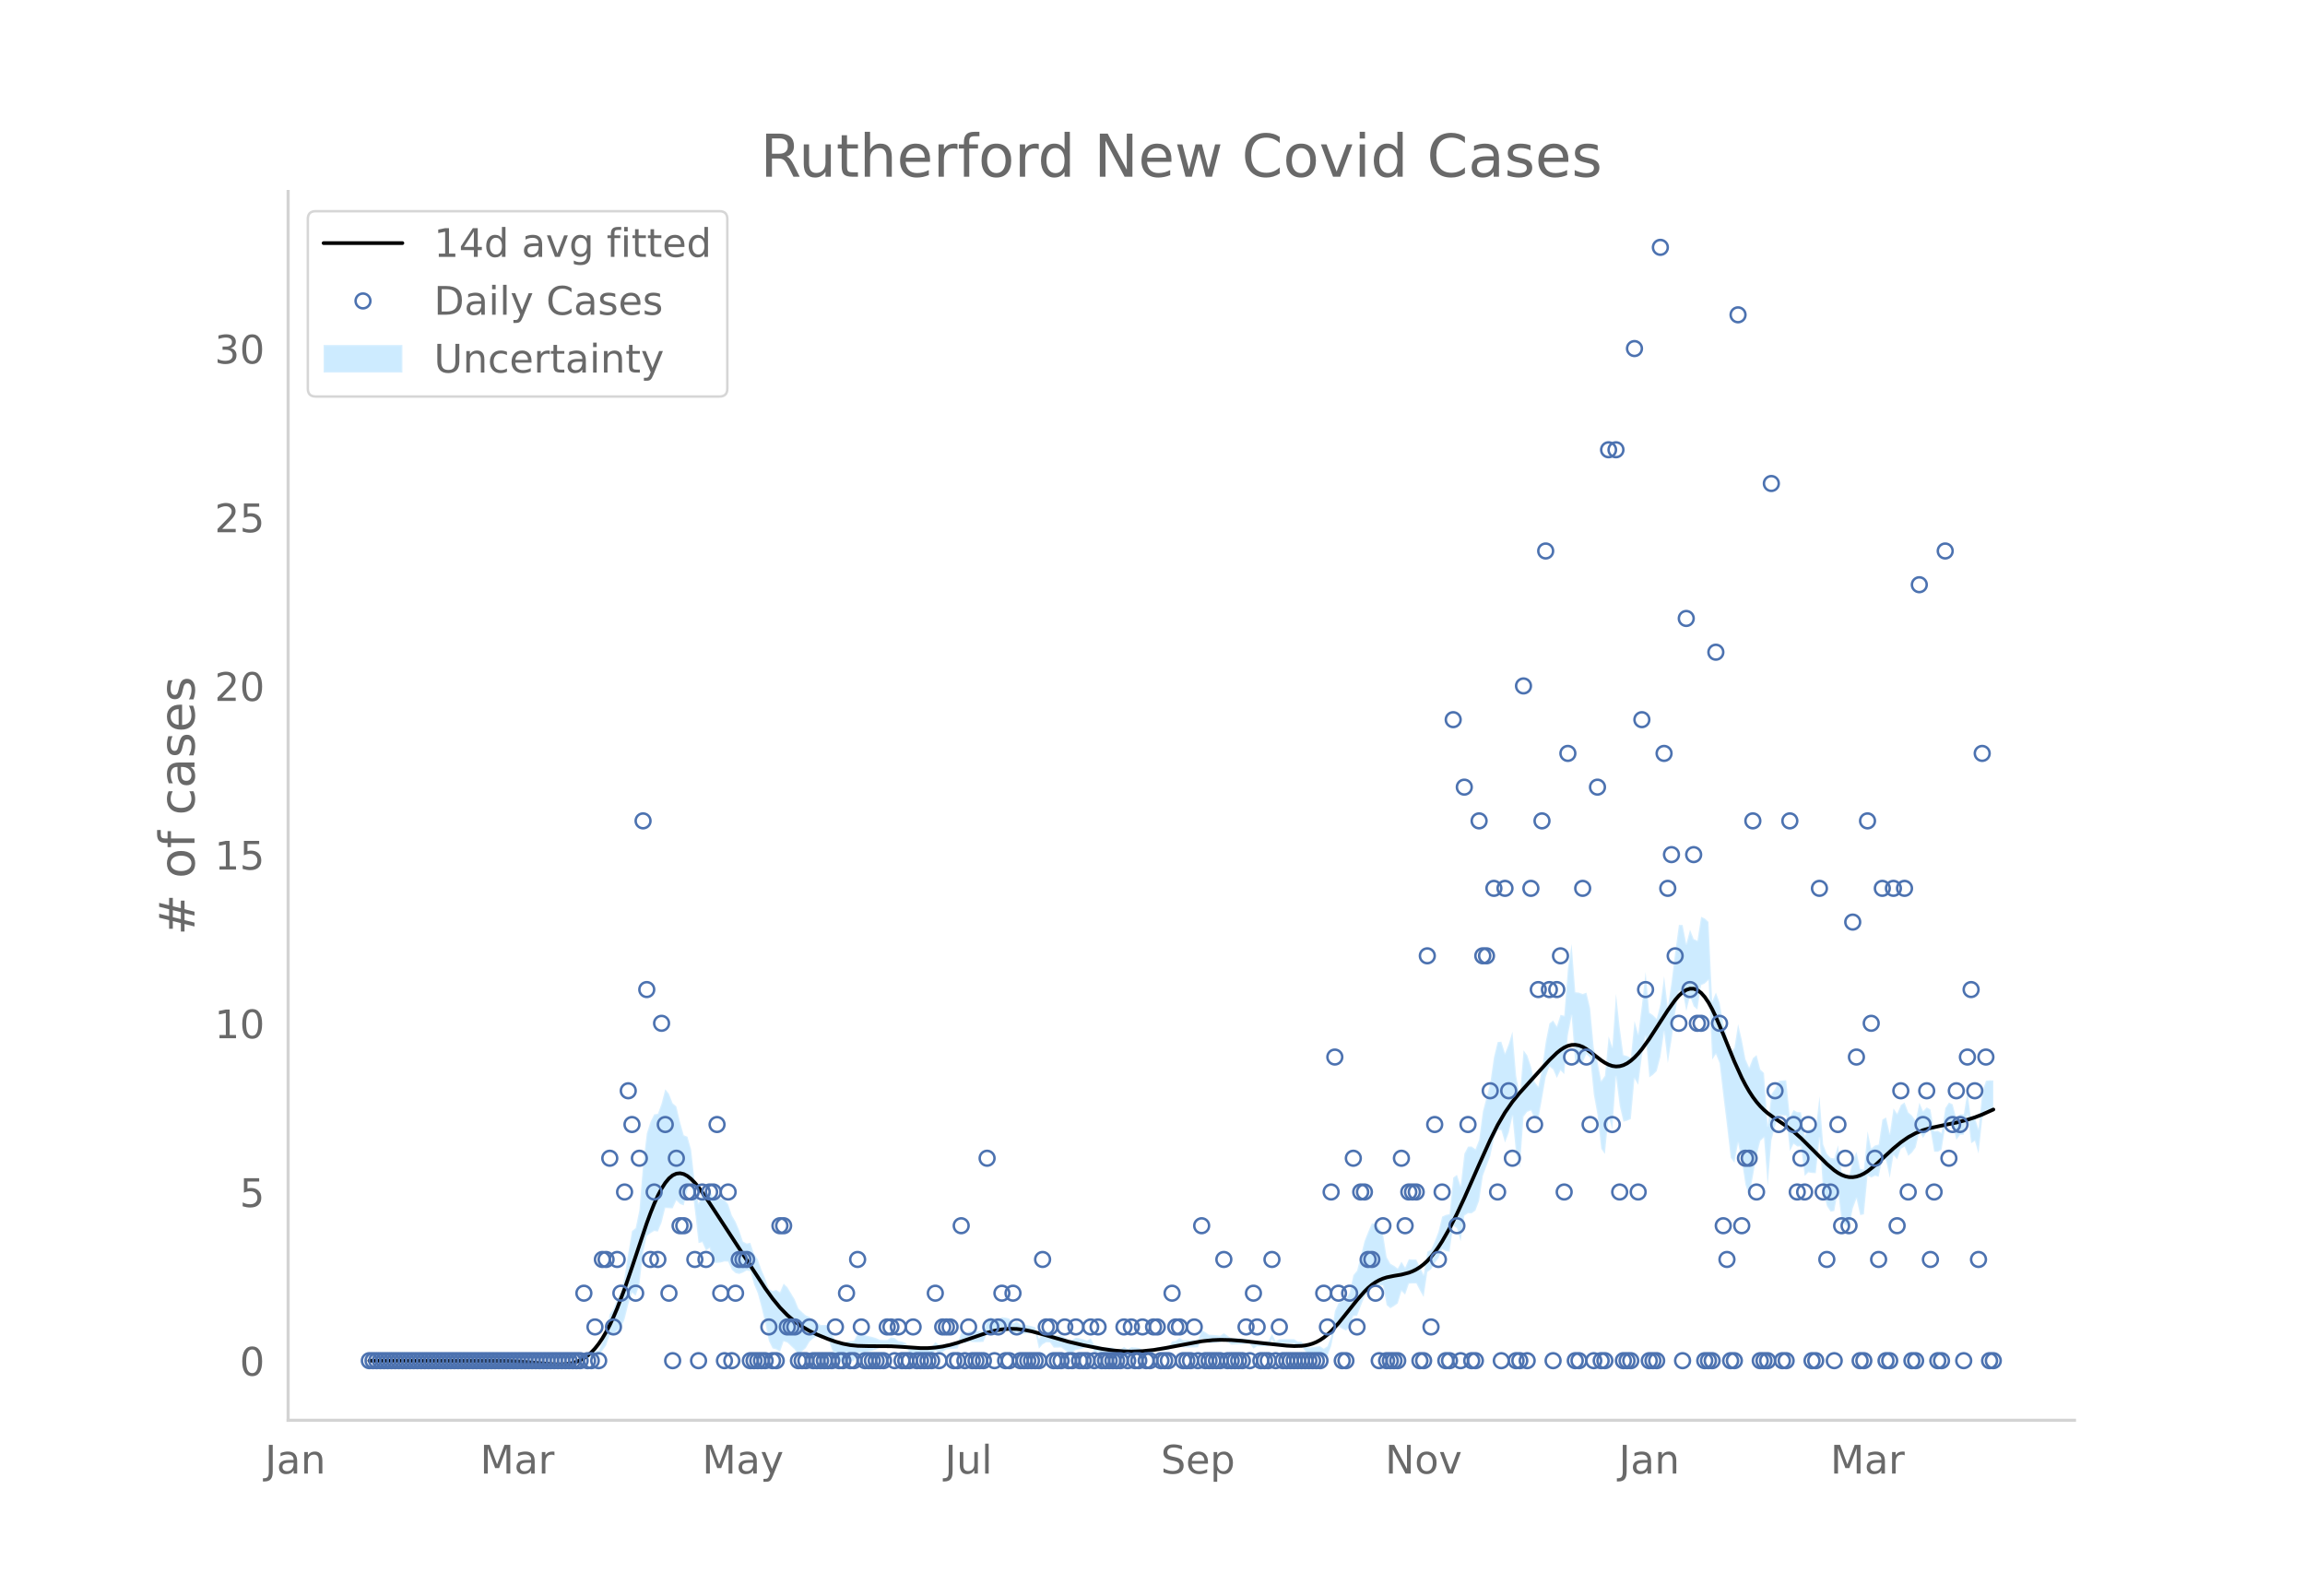 <svg height="864" viewBox="0 0 936 648" width="1248" xmlns="http://www.w3.org/2000/svg" xmlns:xlink="http://www.w3.org/1999/xlink"><defs><style>*{stroke-linecap:butt;stroke-linejoin:round}</style></defs><g id="figure_1"><path d="M0 648h936V0H0z" style="fill:#fff" id="patch_1"/><g id="axes_1"><path d="M117 576.72h725.4V77.76H117z" style="fill:none" id="patch_2"/><g id="PolyCollection_1"><defs><path d="M151.475-95.472H235.597l1.502-1.434 1.502.188 1.502.123 1.502-.754 1.503.147 1.502-2.364 1.502-2.068 1.502-4.259 1.502.109 1.502-1.826 1.503-1.008 1.502-3.68 1.502-6.007 1.502-4.807 1.502 1.29 1.502-4.52 1.503-12.904 1.502-6.87 1.502-1.122 1.502-.892 1.502.236 1.503-3.657 1.502-5.919 1.502.087 1.502.068 1.502-3.245 1.502 1.496 1.503.528 1.502-6.473 1.502-3.36 1.502 11.806 1.502 13.349 1.502-.381 1.503 3.416 1.502-1.068 1.502 5.91 1.502.177 1.502-.18 1.502-.401 1.503.068 1.502 3.295 1.502 1.362 1.502.352 1.502-.576 1.503-.814 1.502.275 1.502 5.344 1.502 3.607 1.502 5.598 1.502 6.265 1.503 7.464 1.502 3.052 1.502.419 1.502 1.018 1.502-4.304 1.502.491 1.503 1.447 1.502 1.422 1.502 2.163 1.502-1.454 1.502-1.33 1.502-2.586 1.503-1.345 1.502-.874 1.502.905 1.502.024 1.502-.024 1.503 4.288 1.502 3.12 1.502 1.132 1.502 1.245 1.502-.863 1.502.203 1.503.113 1.502-3.041 1.502-.233 1.502-.303 1.502-.39 1.502-.354 1.503-.463 1.502-.662 1.502-.08 1.502.02 1.502-.98 1.502-.204 1.503.786 1.502-.281 1.502-.542 1.502 3.477 1.502.282 1.503.192 1.502.137 1.502.096 1.502.063 1.502.033 1.502-1.996 1.503.933 1.502-.17 1.502-1.182 1.502-.09 1.502-.103 1.502-.12 1.503-3.24 1.502 1.2 1.502-.72 1.502.147 1.502.056 1.502-.028 1.503-.115 1.502-3.437 1.502-.639 1.502 1.002h1.502l1.503-1.002 1.502-.173 1.502-.354 1.502 1.881 1.502-1.158 1.502.832 1.503-.183 1.502-.232 1.502-.308 1.502-.462 1.502 7.005 1.502-1.716 1.503-.877 1.502.063 1.502 2.085 1.502.022 1.502-.082 1.503 1.092 1.502 1.011 1.502.021 1.502-1.127 1.502-.242 1.502-.37 1.503-.61 1.502-.988 1.502 3.064 1.502-.069 1.502.93 1.502.112 1.503.046 1.502-.015 1.502 1.108 1.502.124 1.502-.959 1.502.979 1.503-1.082 1.502-.142 1.502-.197 1.502-.622 1.502-.08 1.503.915 1.502-.979 1.502-.87 1.502.081 1.502.066h1.502l1.503-1.685 1.502.21 1.502-.767 1.502 1.05 1.502.037 1.502.005 1.503-.026 1.502-.06 1.502-3.645 1.502 1.033 1.502.954 1.502-.074 1.503-.132 1.502-.207 1.502-.937 1.502.931 1.502.979 1.503-.06 1.502-.066 1.502-.076 1.502-.086 1.502-.099 1.502 2.025 1.503-1.002 1.502.032 1.502.01 1.502-.01 1.502-2.824 1.502 2.792 1.503-1.043h6.008l1.502.987 1.503.003 1.502 2.103 1.502 1.306 1.502.235 1.502.179 1.503.139 1.502.93 1.502-.925 1.502-3.914 1.502-7.267 1.502-.664 1.503.901 1.502.677 1.502-1.244 1.502-4.64 1.502-.127 1.502-3.89 1.503-3.774 1.502-2.064 1.502-2.344 1.502-.213 1.502.087 1.503-.118 1.502 8.036 1.502 1.24 1.502-.872 1.502-1.083 1.502-5.065 1.503 1.493 1.502-4.426 1.502-.12 1.502-.006 1.502 2.863 1.502 2.648 1.503-10.143 1.502-1.108 1.502-2.513 1.502-1.949 1.502-3.663 1.502.696 1.503.31 1.502-10.612 1.502 1.12 1.502 5.246 1.502-10.39 1.503-1.007 1.502.023 1.502-1.104 1.502-3.994 1.502-10.05 1.502-4.055 1.503-3.98 1.502-7.08 1.502-3.614 1.502.135 1.502 5.036 1.502-3.989 1.503-6.755 1.502 15.442 1.502 5.551 1.502-20.752 1.502-2.006 1.502-.524 1.503 3.45 1.502-.032 1.502-8.272 1.502-8.743 1.502-4.267 1.503 1.2 1.502 3.44 1.502-3.099 1.502 1.568 1.502-15.947 1.502-7.757 1.503 19.583 1.502-.18 1.502-.553 1.502-3.352 1.502 1.553 1.502 14.99 1.503 8.24 1.502 13.712 1.502 2.143 1.502-15.336 1.502 5.441 1.502-21.448 1.503 11.763 1.502 6.451 1.502-.409 1.502-.683 1.502-16.424 1.503 2.525 1.502-11.612 1.502-8.164 1.502 16.75 1.502-1.02 1.502-1.524 1.503-5.717 1.502-10.237 1.502 12.72 1.502-9.317 1.502-11.128 1.502-8.622 1.503-.021 1.502 7.98 1.502-5.996 1.502 4.063 1.502 1.289 1.502-9.881 1.503-.69 1.502-1.385 1.502 32.292 1.502-2.274 1.502 3.784 1.503 13.128 1.502 12.132 1.502 13.071 1.502 2.019 1.502-8.017 1.502 7.311 1.503 9.706 1.502 4.452 1.502-7.88 1.502-8.533 1.502-5.865 1.502-1.424 1.503 19.693 1.502-18.49 1.502-5.707 1.502-4.537 1.502.125 1.503.115 1.502 14.374 1.502-2.999 1.502 1.105 1.502-.062 1.502 11.992 1.503-1.44 1.502.278 1.502.06 1.502-14.208 1.502 21.596 1.502 5.942 1.503 2.31 1.502-.281 1.502-8.35 1.502 12.652 1.502 1.318 1.502 1.069 1.503-7.683 1.502-4.072 1.502 6.722 1.502-.295 1.502-15.745 1.503.81 1.502-.719 1.502.39 1.502-7.496 1.502.908 1.502 7.038 1.503-9.269 1.502 1.753 1.502-4.3 1.502-.884 1.502 3.769 1.502-1.295 1.503-2.102 1.502-6.384 1.502 2.476 1.502-2.412 1.502-.852 1.502 8.872 1.503.062 1.502-.837 1.502-9.502 1.502-1.631 1.502 1.216 1.503 5.869 1.502-2.027 1.502-.091 1.502-8.24 1.502 11.757 1.502-.952 1.503 5.161 1.502-14.2 1.502-3.366 1.502.204 1.502-.105v-12.225l-1.502-.105-1.502.204-1.502 4.463-1.502 15.155-1.503-4.624-1.502 1.005-1.502-11.729-1.502 9.375-1.502-.091-1.502 1.887-1.503-5.873-1.502-.741-1.502 2.283-1.502 10.068-1.502-.837-1.503.063-1.502-8.742-1.502-.853-1.502 1.503-1.502-3.396-1.502 7.316-1.503-2.101-1.502-1.296-1.502-4.06-1.502 1.075-1.502 3.528-1.502-2.162-1.503 10.302-1.502-6.662-1.502.908-1.502 10.117-1.502.391-1.502 1.239-1.503-7.019-1.502 15.569-1.502-.295-1.502-6.978-1.502 3.756-1.503 6.017-1.502-.888-1.502-.64-1.502-10.833-1.502 5.35-1.502-.28-1.503-1.606-1.502-3.842-1.502-19.503-1.502 13.19-1.502.061-1.502.278-1.503 2.474-1.502-9.536-1.502-.062-1.502-.852-1.502 2.872-1.502-14.982-1.503.115-1.502.124-1.502 3.292-1.502 2.12-1.502 12.825-1.503-21.406-1.502-1.424-1.502-5.865-1.502 1.253-1.502 3.862-1.502-3.376-1.503-7.908-1.502-6.389-1.502 9.597-1.502 2.019-1.502-6.5-1.502-5.482-1.503-8.4-1.502-4.044-1.502 3.597-1.502-32.292-1.502-1.386-1.503-.689-1.502 9.69-1.502-.668-1.502-3.766-1.502 5.748-1.502-7.678-1.503-.02-1.502 10.948-1.502 12.357-1.502 10.253-1.502-12.72-1.502 11.29-1.503 6.026-1.502-1.525-1.502-1.02-1.502-16.52-1.502 13.364-1.502 11.873-1.503-5.303-1.502 14.89-1.502-.684-1.502-.409-1.502-11.163-1.503-13.679-1.502 21.608-1.502-4.344-1.502 15.977-1.502 2.144-1.502-7.817-1.503-5.459-1.502-16.324-1.502-6.275-1.502.562-1.502-.553-1.502-.18-1.503-19.558-1.502 9.856-1.502 19.28-1.502-.389-1.502 4.73-1.502-2.432-1.503 1.201-1.502 7.475-1.502 10.828-1.502 7.385-1.502-1.99-1.503-6.334-1.502-4.438-1.502-2.007-1.502 18.39-1.502-8.148-1.502-17.829-1.503 4.987-1.502 3.84-1.502-4.75-1.502.135-1.502 6.171-1.502 10.534-1.503 5.806-1.502 5.73-1.502 11.479-1.502 3.834-1.502-1.104-1.502.023-1.503 2.907-1.502 13.095-1.502-4.538-1.502 1.12-1.502 14.83-1.503.309-1.502.696-1.502 6.122-1.502 3.923-1.502 3.358-1.502.85-1.503 9.427-1.502-3.223-1.502-3.009-1.502-.006-1.502-.12-1.502 3.403-1.503-2.421-1.502 2.763-1.502-1.083-1.502-.872-1.502-2.674-1.502-9.578-1.503-2.075-1.502-1.87-1.502-.214-1.502 3.528-1.502 3.808-1.503 6.01-1.502 5.896-1.502 1.83-1.502 7.103-1.502 2.67-1.502.677-1.503.901-1.502 3.25-1.502 10.347-1.502 3.915-1.502 1.031-1.502-1.026-1.503.139-1.502.179-1.502.235-1.502-.651-1.502-1.812-1.503.003-1.502-.97h-6.008l-1.503.914-1.502-3.079-1.502 3.048-1.502-.01-1.502.01-1.502.031-1.503.955-1.502-1.889-1.502-.1-1.502-.085-1.502-.076-1.502-.066-1.503-.06-1.502-.978-1.502-1.026-1.502 1.02-1.502-.207-1.503-.132-1.502-.074-1.502-1.003-1.502-.924-1.502 4.183-1.502-.06-1.503-.026-1.502.005-1.502.037-1.502-.907-1.502 1.19-1.502.21-1.503 2.23h-1.502l-1.502.065-1.502.082-1.502 1.087-1.502.978-1.503-1.043-1.502-.08-1.502-.621-1.502-.197-1.502-.143-1.503.876-1.502-.978-1.502.997-1.502.125-1.502-.85-1.502-.014-1.503.045-1.502.113-1.502-1.028-1.502-.069-1.502-2.806-1.502.968-1.503-.61-1.502-.37-1.502-.242-1.502.83-1.502.021-1.502-.946-1.503-.865-1.502-.081-1.502.021-1.502-1.829-1.502.063-1.503 1.08-1.502 2.198-1.502-4.738-1.502-.461-1.502-.308-1.502-.233-1.503-.183-1.502-1.124-1.502.798-1.502-2.033-1.502-.353-1.502-.173-1.503.954h-1.502l-1.502-.954-1.502 1.318-1.502 4.39-1.503-.114-1.502-.028-1.502.056-1.502.147-1.502 1.237-1.502-.756-1.503 4.587-1.502-.12-1.502-.102-1.502-.09-1.502.774-1.502-.17-1.503-1.023-1.502 1.918-1.502.033-1.502.062-1.502.097-1.502.137-1.503.192-1.502.281-1.502-2.394-1.502-.542-1.502-.28-1.503-1.171-1.502-.206-1.502.979-1.502.02-1.502-.08-1.502-.663-1.503-.462-1.502-.354-1.502-.391-1.502-.302-1.502-.234-1.502 2.83-1.503.113-1.502.204-1.502 1.093-1.502-.711-1.502-.826-1.502-2.751-1.503-3.54-1.502-.024-1.502.024-1.502-1.052-1.502-.875-1.503-1.344-1.502-.629-1.502-1.33-1.502-1.454-1.502-3.709-1.502-2.492-1.503-2.467-1.502-1.466-1.502 3.524-1.502-.938-1.502.418-1.502-.862-1.503-4.278-1.502-3.52-1.502-4.188-1.502-2.265-1.502-4.441-1.502.275-1.503-.814-1.502-4.49-1.502-3.562-1.502-2.553-1.502-4.533-1.503-1.889-1.502-.402-1.502-.18-1.502.179-1.502-3.877-1.502 2.847-1.503-.499-1.502 3.534-1.502-8.18-1.502-13.636-1.502-5.317-1.502-.601-1.503-5.344-1.502-6.332-1.502-1.288-1.502-3.846-1.502-1.87-1.502 5.824-1.503 4.17-1.502.237-1.502 3.021-1.502 4.75-1.502 12.7-1.503 18.41-1.502 7.224-1.502 1.29-1.502 8.892-1.502 9.65-1.502 6.105-1.503 2.906-1.502 4.046-1.502 2.066-1.502 7.483-1.502 3.803-1.502 3.508-1.503.146-1.502 1.204-1.502.123-1.502.187-1.502 2.48H151.475z" id="mf17e17afa2" style="stroke:#fff;stroke-opacity:.2"/></defs><g clip-path="url(#p1b44c33217)"><use style="fill:#089fff;fill-opacity:.2;stroke:#fff;stroke-opacity:.2" xlink:href="#mf17e17afa2" y="648"/></g></g><path clip-path="url(#p1b44c33217)" d="m149.973 552.528 55.58.082 6.009.294 7.51.625 6.01.469 3.004.028 3.004-.277 1.502-.306 1.502-.453 1.503-.627 1.502-.827 1.502-1.056 1.502-1.31 1.502-1.588 1.503-1.895 1.502-2.22 1.502-2.552 1.502-2.882 1.502-3.21 1.502-3.535 3.005-7.901 3.004-8.747 6.009-17.954 1.502-4.09 1.502-3.749 1.502-3.324 1.503-2.854 1.502-2.35 1.502-1.807 1.502-1.24 1.502-.689 1.502-.164 1.503.336 1.502.801 1.502 1.207 1.502 1.546 1.502 1.816 3.005 4.186 6.008 9.162 18.026 27.648 3.005 4.167 3.004 3.668 3.004 3.084 3.005 2.553 3.004 2.104 3.004 1.74 3.005 1.462 4.506 1.848 3.005 1.048 3.004.837 3.004.574 3.005.301 4.506.114 9.013.044 4.507.256 7.51.497 3.005-.006 3.004-.209 3.005-.435 3.004-.654 3.004-.851 4.507-1.516 7.51-2.57 3.005-.804 3.005-.553 3.004-.248 3.004.07 3.005.361 3.004.602 4.506 1.203 10.516 3.02 6.008 1.405 7.511 1.458 4.507.664 4.506.386 3.005.073 4.506-.164 4.507-.475 4.506-.735 15.022-2.797 4.506-.462 3.005-.12 4.506.09 4.507.342 9.013 1.003 9.013.94 3.004.16 3.005-.085 1.502-.18 1.502-.301 1.502-.448 1.502-.62 1.503-.81 1.502-1.004 1.502-1.195 1.502-1.383 3.004-3.272 4.507-5.628 3.004-3.776 3.005-3.42 1.502-1.483 1.502-1.28 1.502-1.05 1.502-.837 1.503-.648 1.502-.484 3.004-.617 3.004-.498 3.005-.782 1.502-.58 1.502-.746 1.502-.937 1.502-1.15 1.503-1.382 1.502-1.629 1.502-1.87 1.502-2.103 1.502-2.323 3.005-5.253 3.004-5.923 3.004-6.418 6.009-13.622 4.507-10.002 3.004-6.008 3.004-5.14 3.005-4.32 3.004-3.67 9.013-9.974 3.004-3.28 3.005-2.918 1.502-1.205 1.502-.973 1.502-.692 1.502-.372 1.503-.05 1.502.268 1.502.578 1.502.868 3.004 2.263 3.005 2.33 1.502.986 1.502.783 1.502.521 1.502.21 1.503-.11 1.502-.426 1.502-.739 1.502-1.044 1.502-1.328 1.503-1.587 1.502-1.816 3.004-4.166 4.507-6.967 3.004-4.64 3.004-4.194 1.502-1.74 1.503-1.388 1.502-.962 1.502-.49 1.502.016 1.502.56 1.502 1.129 1.503 1.688 1.502 2.226 1.502 2.729 1.502 3.138 3.005 7.07 4.506 11.052 3.004 6.61 1.503 2.894 1.502 2.602 1.502 2.303 1.502 2.002 1.502 1.73 1.502 1.497 1.503 1.301 3.004 2.188 4.507 3.033 3.004 2.273 3.004 2.649 4.507 4.466 6.008 6.036 3.005 2.575 1.502 1.039 1.502.82 1.502.578 1.502.313 1.503.032 1.502-.238 1.502-.49 1.502-.728 1.502-.943 3.005-2.375 4.506-4.159 3.005-2.755 3.004-2.474 3.004-2.085 3.005-1.635 3.004-1.209 3.004-.875 4.507-.976 6.009-1.235 4.506-1.16 3.004-.959 3.005-1.162 4.506-2.023h0" style="fill:none;stroke:#000;stroke-linecap:round;stroke-width:1.5" id="line2d_1"/><g id="line2d_2"><defs><path d="M0 3a3 3 0 1 0 0-6 3 3 0 0 0 0 6z" id="mbbd76eec7b" style="stroke:#4c72b0"/></defs><g clip-path="url(#p1b44c33217)"><use style="fill-opacity:0;stroke:#4c72b0" x="149.973" xlink:href="#mbbd76eec7b" y="552.528"/><use style="fill-opacity:0;stroke:#4c72b0" x="151.475" xlink:href="#mbbd76eec7b" y="552.528"/><use style="fill-opacity:0;stroke:#4c72b0" x="152.977" xlink:href="#mbbd76eec7b" y="552.528"/><use style="fill-opacity:0;stroke:#4c72b0" x="154.479" xlink:href="#mbbd76eec7b" y="552.528"/><use style="fill-opacity:0;stroke:#4c72b0" x="155.981" xlink:href="#mbbd76eec7b" y="552.528"/><use style="fill-opacity:0;stroke:#4c72b0" x="157.484" xlink:href="#mbbd76eec7b" y="552.528"/><use style="fill-opacity:0;stroke:#4c72b0" x="158.986" xlink:href="#mbbd76eec7b" y="552.528"/><use style="fill-opacity:0;stroke:#4c72b0" x="160.488" xlink:href="#mbbd76eec7b" y="552.528"/><use style="fill-opacity:0;stroke:#4c72b0" x="161.99" xlink:href="#mbbd76eec7b" y="552.528"/><use style="fill-opacity:0;stroke:#4c72b0" x="163.492" xlink:href="#mbbd76eec7b" y="552.528"/><use style="fill-opacity:0;stroke:#4c72b0" x="164.994" xlink:href="#mbbd76eec7b" y="552.528"/><use style="fill-opacity:0;stroke:#4c72b0" x="166.497" xlink:href="#mbbd76eec7b" y="552.528"/><use style="fill-opacity:0;stroke:#4c72b0" x="167.999" xlink:href="#mbbd76eec7b" y="552.528"/><use style="fill-opacity:0;stroke:#4c72b0" x="169.501" xlink:href="#mbbd76eec7b" y="552.528"/><use style="fill-opacity:0;stroke:#4c72b0" x="171.003" xlink:href="#mbbd76eec7b" y="552.528"/><use style="fill-opacity:0;stroke:#4c72b0" x="172.505" xlink:href="#mbbd76eec7b" y="552.528"/><use style="fill-opacity:0;stroke:#4c72b0" x="174.008" xlink:href="#mbbd76eec7b" y="552.528"/><use style="fill-opacity:0;stroke:#4c72b0" x="175.51" xlink:href="#mbbd76eec7b" y="552.528"/><use style="fill-opacity:0;stroke:#4c72b0" x="177.012" xlink:href="#mbbd76eec7b" y="552.528"/><use style="fill-opacity:0;stroke:#4c72b0" x="178.514" xlink:href="#mbbd76eec7b" y="552.528"/><use style="fill-opacity:0;stroke:#4c72b0" x="180.016" xlink:href="#mbbd76eec7b" y="552.528"/><use style="fill-opacity:0;stroke:#4c72b0" x="181.518" xlink:href="#mbbd76eec7b" y="552.528"/><use style="fill-opacity:0;stroke:#4c72b0" x="183.021" xlink:href="#mbbd76eec7b" y="552.528"/><use style="fill-opacity:0;stroke:#4c72b0" x="184.523" xlink:href="#mbbd76eec7b" y="552.528"/><use style="fill-opacity:0;stroke:#4c72b0" x="186.025" xlink:href="#mbbd76eec7b" y="552.528"/><use style="fill-opacity:0;stroke:#4c72b0" x="187.527" xlink:href="#mbbd76eec7b" y="552.528"/><use style="fill-opacity:0;stroke:#4c72b0" x="189.029" xlink:href="#mbbd76eec7b" y="552.528"/><use style="fill-opacity:0;stroke:#4c72b0" x="190.531" xlink:href="#mbbd76eec7b" y="552.528"/><use style="fill-opacity:0;stroke:#4c72b0" x="192.034" xlink:href="#mbbd76eec7b" y="552.528"/><use style="fill-opacity:0;stroke:#4c72b0" x="193.536" xlink:href="#mbbd76eec7b" y="552.528"/><use style="fill-opacity:0;stroke:#4c72b0" x="195.038" xlink:href="#mbbd76eec7b" y="552.528"/><use style="fill-opacity:0;stroke:#4c72b0" x="196.54" xlink:href="#mbbd76eec7b" y="552.528"/><use style="fill-opacity:0;stroke:#4c72b0" x="198.042" xlink:href="#mbbd76eec7b" y="552.528"/><use style="fill-opacity:0;stroke:#4c72b0" x="199.544" xlink:href="#mbbd76eec7b" y="552.528"/><use style="fill-opacity:0;stroke:#4c72b0" x="201.047" xlink:href="#mbbd76eec7b" y="552.528"/><use style="fill-opacity:0;stroke:#4c72b0" x="202.549" xlink:href="#mbbd76eec7b" y="552.528"/><use style="fill-opacity:0;stroke:#4c72b0" x="204.051" xlink:href="#mbbd76eec7b" y="552.528"/><use style="fill-opacity:0;stroke:#4c72b0" x="205.553" xlink:href="#mbbd76eec7b" y="552.528"/><use style="fill-opacity:0;stroke:#4c72b0" x="207.055" xlink:href="#mbbd76eec7b" y="552.528"/><use style="fill-opacity:0;stroke:#4c72b0" x="208.558" xlink:href="#mbbd76eec7b" y="552.528"/><use style="fill-opacity:0;stroke:#4c72b0" x="210.06" xlink:href="#mbbd76eec7b" y="552.528"/><use style="fill-opacity:0;stroke:#4c72b0" x="211.562" xlink:href="#mbbd76eec7b" y="552.528"/><use style="fill-opacity:0;stroke:#4c72b0" x="213.064" xlink:href="#mbbd76eec7b" y="552.528"/><use style="fill-opacity:0;stroke:#4c72b0" x="214.566" xlink:href="#mbbd76eec7b" y="552.528"/><use style="fill-opacity:0;stroke:#4c72b0" x="216.068" xlink:href="#mbbd76eec7b" y="552.528"/><use style="fill-opacity:0;stroke:#4c72b0" x="217.571" xlink:href="#mbbd76eec7b" y="552.528"/><use style="fill-opacity:0;stroke:#4c72b0" x="219.073" xlink:href="#mbbd76eec7b" y="552.528"/><use style="fill-opacity:0;stroke:#4c72b0" x="220.575" xlink:href="#mbbd76eec7b" y="552.528"/><use style="fill-opacity:0;stroke:#4c72b0" x="222.077" xlink:href="#mbbd76eec7b" y="552.528"/><use style="fill-opacity:0;stroke:#4c72b0" x="223.579" xlink:href="#mbbd76eec7b" y="552.528"/><use style="fill-opacity:0;stroke:#4c72b0" x="225.081" xlink:href="#mbbd76eec7b" y="552.528"/><use style="fill-opacity:0;stroke:#4c72b0" x="226.584" xlink:href="#mbbd76eec7b" y="552.528"/><use style="fill-opacity:0;stroke:#4c72b0" x="228.086" xlink:href="#mbbd76eec7b" y="552.528"/><use style="fill-opacity:0;stroke:#4c72b0" x="229.588" xlink:href="#mbbd76eec7b" y="552.528"/><use style="fill-opacity:0;stroke:#4c72b0" x="231.09" xlink:href="#mbbd76eec7b" y="552.528"/><use style="fill-opacity:0;stroke:#4c72b0" x="232.592" xlink:href="#mbbd76eec7b" y="552.528"/><use style="fill-opacity:0;stroke:#4c72b0" x="234.094" xlink:href="#mbbd76eec7b" y="552.528"/><use style="fill-opacity:0;stroke:#4c72b0" x="235.597" xlink:href="#mbbd76eec7b" y="552.528"/><use style="fill-opacity:0;stroke:#4c72b0" x="237.099" xlink:href="#mbbd76eec7b" y="525.129"/><use style="fill-opacity:0;stroke:#4c72b0" x="238.601" xlink:href="#mbbd76eec7b" y="552.528"/><use style="fill-opacity:0;stroke:#4c72b0" x="240.103" xlink:href="#mbbd76eec7b" y="552.528"/><use style="fill-opacity:0;stroke:#4c72b0" x="241.605" xlink:href="#mbbd76eec7b" y="538.829"/><use style="fill-opacity:0;stroke:#4c72b0" x="243.108" xlink:href="#mbbd76eec7b" y="552.528"/><use style="fill-opacity:0;stroke:#4c72b0" x="244.61" xlink:href="#mbbd76eec7b" y="511.43"/><use style="fill-opacity:0;stroke:#4c72b0" x="246.112" xlink:href="#mbbd76eec7b" y="511.43"/><use style="fill-opacity:0;stroke:#4c72b0" x="247.614" xlink:href="#mbbd76eec7b" y="470.331"/><use style="fill-opacity:0;stroke:#4c72b0" x="249.116" xlink:href="#mbbd76eec7b" y="538.829"/><use style="fill-opacity:0;stroke:#4c72b0" x="250.618" xlink:href="#mbbd76eec7b" y="511.43"/><use style="fill-opacity:0;stroke:#4c72b0" x="252.121" xlink:href="#mbbd76eec7b" y="525.129"/><use style="fill-opacity:0;stroke:#4c72b0" x="253.623" xlink:href="#mbbd76eec7b" y="484.03"/><use style="fill-opacity:0;stroke:#4c72b0" x="255.125" xlink:href="#mbbd76eec7b" y="442.931"/><use style="fill-opacity:0;stroke:#4c72b0" x="256.627" xlink:href="#mbbd76eec7b" y="456.631"/><use style="fill-opacity:0;stroke:#4c72b0" x="258.129" xlink:href="#mbbd76eec7b" y="525.129"/><use style="fill-opacity:0;stroke:#4c72b0" x="259.631" xlink:href="#mbbd76eec7b" y="470.331"/><use style="fill-opacity:0;stroke:#4c72b0" x="261.134" xlink:href="#mbbd76eec7b" y="333.334"/><use style="fill-opacity:0;stroke:#4c72b0" x="262.636" xlink:href="#mbbd76eec7b" y="401.832"/><use style="fill-opacity:0;stroke:#4c72b0" x="264.138" xlink:href="#mbbd76eec7b" y="511.43"/><use style="fill-opacity:0;stroke:#4c72b0" x="265.64" xlink:href="#mbbd76eec7b" y="484.03"/><use style="fill-opacity:0;stroke:#4c72b0" x="267.142" xlink:href="#mbbd76eec7b" y="511.43"/><use style="fill-opacity:0;stroke:#4c72b0" x="268.645" xlink:href="#mbbd76eec7b" y="415.532"/><use style="fill-opacity:0;stroke:#4c72b0" x="270.147" xlink:href="#mbbd76eec7b" y="456.631"/><use style="fill-opacity:0;stroke:#4c72b0" x="271.649" xlink:href="#mbbd76eec7b" y="525.129"/><use style="fill-opacity:0;stroke:#4c72b0" x="273.151" xlink:href="#mbbd76eec7b" y="552.528"/><use style="fill-opacity:0;stroke:#4c72b0" x="274.653" xlink:href="#mbbd76eec7b" y="470.331"/><use style="fill-opacity:0;stroke:#4c72b0" x="276.155" xlink:href="#mbbd76eec7b" y="497.73"/><use style="fill-opacity:0;stroke:#4c72b0" x="277.658" xlink:href="#mbbd76eec7b" y="497.73"/><use style="fill-opacity:0;stroke:#4c72b0" x="279.16" xlink:href="#mbbd76eec7b" y="484.03"/><use style="fill-opacity:0;stroke:#4c72b0" x="280.662" xlink:href="#mbbd76eec7b" y="484.03"/><use style="fill-opacity:0;stroke:#4c72b0" x="282.164" xlink:href="#mbbd76eec7b" y="511.43"/><use style="fill-opacity:0;stroke:#4c72b0" x="283.666" xlink:href="#mbbd76eec7b" y="552.528"/><use style="fill-opacity:0;stroke:#4c72b0" x="285.168" xlink:href="#mbbd76eec7b" y="484.03"/><use style="fill-opacity:0;stroke:#4c72b0" x="286.671" xlink:href="#mbbd76eec7b" y="511.43"/><use style="fill-opacity:0;stroke:#4c72b0" x="288.173" xlink:href="#mbbd76eec7b" y="484.03"/><use style="fill-opacity:0;stroke:#4c72b0" x="289.675" xlink:href="#mbbd76eec7b" y="484.03"/><use style="fill-opacity:0;stroke:#4c72b0" x="291.177" xlink:href="#mbbd76eec7b" y="456.631"/><use style="fill-opacity:0;stroke:#4c72b0" x="292.679" xlink:href="#mbbd76eec7b" y="525.129"/><use style="fill-opacity:0;stroke:#4c72b0" x="294.181" xlink:href="#mbbd76eec7b" y="552.528"/><use style="fill-opacity:0;stroke:#4c72b0" x="295.684" xlink:href="#mbbd76eec7b" y="484.03"/><use style="fill-opacity:0;stroke:#4c72b0" x="297.186" xlink:href="#mbbd76eec7b" y="552.528"/><use style="fill-opacity:0;stroke:#4c72b0" x="298.688" xlink:href="#mbbd76eec7b" y="525.129"/><use style="fill-opacity:0;stroke:#4c72b0" x="300.19" xlink:href="#mbbd76eec7b" y="511.43"/><use style="fill-opacity:0;stroke:#4c72b0" x="301.692" xlink:href="#mbbd76eec7b" y="511.43"/><use style="fill-opacity:0;stroke:#4c72b0" x="303.195" xlink:href="#mbbd76eec7b" y="511.43"/><use style="fill-opacity:0;stroke:#4c72b0" x="304.697" xlink:href="#mbbd76eec7b" y="552.528"/><use style="fill-opacity:0;stroke:#4c72b0" x="306.199" xlink:href="#mbbd76eec7b" y="552.528"/><use style="fill-opacity:0;stroke:#4c72b0" x="307.701" xlink:href="#mbbd76eec7b" y="552.528"/><use style="fill-opacity:0;stroke:#4c72b0" x="309.203" xlink:href="#mbbd76eec7b" y="552.528"/><use style="fill-opacity:0;stroke:#4c72b0" x="310.705" xlink:href="#mbbd76eec7b" y="552.528"/><use style="fill-opacity:0;stroke:#4c72b0" x="312.208" xlink:href="#mbbd76eec7b" y="538.829"/><use style="fill-opacity:0;stroke:#4c72b0" x="313.71" xlink:href="#mbbd76eec7b" y="552.528"/><use style="fill-opacity:0;stroke:#4c72b0" x="315.212" xlink:href="#mbbd76eec7b" y="552.528"/><use style="fill-opacity:0;stroke:#4c72b0" x="316.714" xlink:href="#mbbd76eec7b" y="497.73"/><use style="fill-opacity:0;stroke:#4c72b0" x="318.216" xlink:href="#mbbd76eec7b" y="497.73"/><use style="fill-opacity:0;stroke:#4c72b0" x="319.718" xlink:href="#mbbd76eec7b" y="538.829"/><use style="fill-opacity:0;stroke:#4c72b0" x="321.221" xlink:href="#mbbd76eec7b" y="538.829"/><use style="fill-opacity:0;stroke:#4c72b0" x="322.723" xlink:href="#mbbd76eec7b" y="538.829"/><use style="fill-opacity:0;stroke:#4c72b0" x="324.225" xlink:href="#mbbd76eec7b" y="552.528"/><use style="fill-opacity:0;stroke:#4c72b0" x="325.727" xlink:href="#mbbd76eec7b" y="552.528"/><use style="fill-opacity:0;stroke:#4c72b0" x="327.229" xlink:href="#mbbd76eec7b" y="552.528"/><use style="fill-opacity:0;stroke:#4c72b0" x="328.731" xlink:href="#mbbd76eec7b" y="538.829"/><use style="fill-opacity:0;stroke:#4c72b0" x="330.234" xlink:href="#mbbd76eec7b" y="552.528"/><use style="fill-opacity:0;stroke:#4c72b0" x="331.736" xlink:href="#mbbd76eec7b" y="552.528"/><use style="fill-opacity:0;stroke:#4c72b0" x="333.238" xlink:href="#mbbd76eec7b" y="552.528"/><use style="fill-opacity:0;stroke:#4c72b0" x="334.74" xlink:href="#mbbd76eec7b" y="552.528"/><use style="fill-opacity:0;stroke:#4c72b0" x="336.242" xlink:href="#mbbd76eec7b" y="552.528"/><use style="fill-opacity:0;stroke:#4c72b0" x="337.745" xlink:href="#mbbd76eec7b" y="552.528"/><use style="fill-opacity:0;stroke:#4c72b0" x="339.247" xlink:href="#mbbd76eec7b" y="538.829"/><use style="fill-opacity:0;stroke:#4c72b0" x="340.749" xlink:href="#mbbd76eec7b" y="552.528"/><use style="fill-opacity:0;stroke:#4c72b0" x="342.251" xlink:href="#mbbd76eec7b" y="552.528"/><use style="fill-opacity:0;stroke:#4c72b0" x="343.753" xlink:href="#mbbd76eec7b" y="525.129"/><use style="fill-opacity:0;stroke:#4c72b0" x="345.255" xlink:href="#mbbd76eec7b" y="552.528"/><use style="fill-opacity:0;stroke:#4c72b0" x="346.758" xlink:href="#mbbd76eec7b" y="552.528"/><use style="fill-opacity:0;stroke:#4c72b0" x="348.26" xlink:href="#mbbd76eec7b" y="511.43"/><use style="fill-opacity:0;stroke:#4c72b0" x="349.762" xlink:href="#mbbd76eec7b" y="538.829"/><use style="fill-opacity:0;stroke:#4c72b0" x="351.264" xlink:href="#mbbd76eec7b" y="552.528"/><use style="fill-opacity:0;stroke:#4c72b0" x="352.766" xlink:href="#mbbd76eec7b" y="552.528"/><use style="fill-opacity:0;stroke:#4c72b0" x="354.268" xlink:href="#mbbd76eec7b" y="552.528"/><use style="fill-opacity:0;stroke:#4c72b0" x="355.771" xlink:href="#mbbd76eec7b" y="552.528"/><use style="fill-opacity:0;stroke:#4c72b0" x="357.273" xlink:href="#mbbd76eec7b" y="552.528"/><use style="fill-opacity:0;stroke:#4c72b0" x="358.775" xlink:href="#mbbd76eec7b" y="552.528"/><use style="fill-opacity:0;stroke:#4c72b0" x="360.277" xlink:href="#mbbd76eec7b" y="538.829"/><use style="fill-opacity:0;stroke:#4c72b0" x="361.779" xlink:href="#mbbd76eec7b" y="538.829"/><use style="fill-opacity:0;stroke:#4c72b0" x="363.281" xlink:href="#mbbd76eec7b" y="552.528"/><use style="fill-opacity:0;stroke:#4c72b0" x="364.784" xlink:href="#mbbd76eec7b" y="538.829"/><use style="fill-opacity:0;stroke:#4c72b0" x="366.286" xlink:href="#mbbd76eec7b" y="552.528"/><use style="fill-opacity:0;stroke:#4c72b0" x="367.788" xlink:href="#mbbd76eec7b" y="552.528"/><use style="fill-opacity:0;stroke:#4c72b0" x="369.29" xlink:href="#mbbd76eec7b" y="552.528"/><use style="fill-opacity:0;stroke:#4c72b0" x="370.792" xlink:href="#mbbd76eec7b" y="538.829"/><use style="fill-opacity:0;stroke:#4c72b0" x="372.295" xlink:href="#mbbd76eec7b" y="552.528"/><use style="fill-opacity:0;stroke:#4c72b0" x="373.797" xlink:href="#mbbd76eec7b" y="552.528"/><use style="fill-opacity:0;stroke:#4c72b0" x="375.299" xlink:href="#mbbd76eec7b" y="552.528"/><use style="fill-opacity:0;stroke:#4c72b0" x="376.801" xlink:href="#mbbd76eec7b" y="552.528"/><use style="fill-opacity:0;stroke:#4c72b0" x="378.303" xlink:href="#mbbd76eec7b" y="552.528"/><use style="fill-opacity:0;stroke:#4c72b0" x="379.805" xlink:href="#mbbd76eec7b" y="525.129"/><use style="fill-opacity:0;stroke:#4c72b0" x="381.308" xlink:href="#mbbd76eec7b" y="552.528"/><use style="fill-opacity:0;stroke:#4c72b0" x="382.81" xlink:href="#mbbd76eec7b" y="538.829"/><use style="fill-opacity:0;stroke:#4c72b0" x="384.312" xlink:href="#mbbd76eec7b" y="538.829"/><use style="fill-opacity:0;stroke:#4c72b0" x="385.814" xlink:href="#mbbd76eec7b" y="538.829"/><use style="fill-opacity:0;stroke:#4c72b0" x="387.316" xlink:href="#mbbd76eec7b" y="552.528"/><use style="fill-opacity:0;stroke:#4c72b0" x="388.818" xlink:href="#mbbd76eec7b" y="552.528"/><use style="fill-opacity:0;stroke:#4c72b0" x="390.321" xlink:href="#mbbd76eec7b" y="497.73"/><use style="fill-opacity:0;stroke:#4c72b0" x="391.823" xlink:href="#mbbd76eec7b" y="552.528"/><use style="fill-opacity:0;stroke:#4c72b0" x="393.325" xlink:href="#mbbd76eec7b" y="538.829"/><use style="fill-opacity:0;stroke:#4c72b0" x="394.827" xlink:href="#mbbd76eec7b" y="552.528"/><use style="fill-opacity:0;stroke:#4c72b0" x="396.329" xlink:href="#mbbd76eec7b" y="552.528"/><use style="fill-opacity:0;stroke:#4c72b0" x="397.831" xlink:href="#mbbd76eec7b" y="552.528"/><use style="fill-opacity:0;stroke:#4c72b0" x="399.334" xlink:href="#mbbd76eec7b" y="552.528"/><use style="fill-opacity:0;stroke:#4c72b0" x="400.836" xlink:href="#mbbd76eec7b" y="470.331"/><use style="fill-opacity:0;stroke:#4c72b0" x="402.338" xlink:href="#mbbd76eec7b" y="538.829"/><use style="fill-opacity:0;stroke:#4c72b0" x="403.84" xlink:href="#mbbd76eec7b" y="552.528"/><use style="fill-opacity:0;stroke:#4c72b0" x="405.342" xlink:href="#mbbd76eec7b" y="538.829"/><use style="fill-opacity:0;stroke:#4c72b0" x="406.845" xlink:href="#mbbd76eec7b" y="525.129"/><use style="fill-opacity:0;stroke:#4c72b0" x="408.347" xlink:href="#mbbd76eec7b" y="552.528"/><use style="fill-opacity:0;stroke:#4c72b0" x="409.849" xlink:href="#mbbd76eec7b" y="552.528"/><use style="fill-opacity:0;stroke:#4c72b0" x="411.351" xlink:href="#mbbd76eec7b" y="525.129"/><use style="fill-opacity:0;stroke:#4c72b0" x="412.853" xlink:href="#mbbd76eec7b" y="538.829"/><use style="fill-opacity:0;stroke:#4c72b0" x="414.355" xlink:href="#mbbd76eec7b" y="552.528"/><use style="fill-opacity:0;stroke:#4c72b0" x="415.858" xlink:href="#mbbd76eec7b" y="552.528"/><use style="fill-opacity:0;stroke:#4c72b0" x="417.36" xlink:href="#mbbd76eec7b" y="552.528"/><use style="fill-opacity:0;stroke:#4c72b0" x="418.862" xlink:href="#mbbd76eec7b" y="552.528"/><use style="fill-opacity:0;stroke:#4c72b0" x="420.364" xlink:href="#mbbd76eec7b" y="552.528"/><use style="fill-opacity:0;stroke:#4c72b0" x="421.866" xlink:href="#mbbd76eec7b" y="552.528"/><use style="fill-opacity:0;stroke:#4c72b0" x="423.368" xlink:href="#mbbd76eec7b" y="511.43"/><use style="fill-opacity:0;stroke:#4c72b0" x="424.871" xlink:href="#mbbd76eec7b" y="538.829"/><use style="fill-opacity:0;stroke:#4c72b0" x="426.373" xlink:href="#mbbd76eec7b" y="538.829"/><use style="fill-opacity:0;stroke:#4c72b0" x="427.875" xlink:href="#mbbd76eec7b" y="552.528"/><use style="fill-opacity:0;stroke:#4c72b0" x="429.377" xlink:href="#mbbd76eec7b" y="552.528"/><use style="fill-opacity:0;stroke:#4c72b0" x="430.879" xlink:href="#mbbd76eec7b" y="552.528"/><use style="fill-opacity:0;stroke:#4c72b0" x="432.382" xlink:href="#mbbd76eec7b" y="538.829"/><use style="fill-opacity:0;stroke:#4c72b0" x="433.884" xlink:href="#mbbd76eec7b" y="552.528"/><use style="fill-opacity:0;stroke:#4c72b0" x="435.386" xlink:href="#mbbd76eec7b" y="552.528"/><use style="fill-opacity:0;stroke:#4c72b0" x="436.888" xlink:href="#mbbd76eec7b" y="538.829"/><use style="fill-opacity:0;stroke:#4c72b0" x="438.39" xlink:href="#mbbd76eec7b" y="552.528"/><use style="fill-opacity:0;stroke:#4c72b0" x="439.892" xlink:href="#mbbd76eec7b" y="552.528"/><use style="fill-opacity:0;stroke:#4c72b0" x="441.395" xlink:href="#mbbd76eec7b" y="552.528"/><use style="fill-opacity:0;stroke:#4c72b0" x="442.897" xlink:href="#mbbd76eec7b" y="538.829"/><use style="fill-opacity:0;stroke:#4c72b0" x="444.399" xlink:href="#mbbd76eec7b" y="552.528"/><use style="fill-opacity:0;stroke:#4c72b0" x="445.901" xlink:href="#mbbd76eec7b" y="538.829"/><use style="fill-opacity:0;stroke:#4c72b0" x="447.403" xlink:href="#mbbd76eec7b" y="552.528"/><use style="fill-opacity:0;stroke:#4c72b0" x="448.905" xlink:href="#mbbd76eec7b" y="552.528"/><use style="fill-opacity:0;stroke:#4c72b0" x="450.408" xlink:href="#mbbd76eec7b" y="552.528"/><use style="fill-opacity:0;stroke:#4c72b0" x="451.91" xlink:href="#mbbd76eec7b" y="552.528"/><use style="fill-opacity:0;stroke:#4c72b0" x="453.412" xlink:href="#mbbd76eec7b" y="552.528"/><use style="fill-opacity:0;stroke:#4c72b0" x="454.914" xlink:href="#mbbd76eec7b" y="552.528"/><use style="fill-opacity:0;stroke:#4c72b0" x="456.416" xlink:href="#mbbd76eec7b" y="538.829"/><use style="fill-opacity:0;stroke:#4c72b0" x="457.918" xlink:href="#mbbd76eec7b" y="552.528"/><use style="fill-opacity:0;stroke:#4c72b0" x="459.421" xlink:href="#mbbd76eec7b" y="538.829"/><use style="fill-opacity:0;stroke:#4c72b0" x="460.923" xlink:href="#mbbd76eec7b" y="552.528"/><use style="fill-opacity:0;stroke:#4c72b0" x="462.425" xlink:href="#mbbd76eec7b" y="552.528"/><use style="fill-opacity:0;stroke:#4c72b0" x="463.927" xlink:href="#mbbd76eec7b" y="538.829"/><use style="fill-opacity:0;stroke:#4c72b0" x="465.429" xlink:href="#mbbd76eec7b" y="552.528"/><use style="fill-opacity:0;stroke:#4c72b0" x="466.932" xlink:href="#mbbd76eec7b" y="552.528"/><use style="fill-opacity:0;stroke:#4c72b0" x="468.434" xlink:href="#mbbd76eec7b" y="538.829"/><use style="fill-opacity:0;stroke:#4c72b0" x="469.936" xlink:href="#mbbd76eec7b" y="538.829"/><use style="fill-opacity:0;stroke:#4c72b0" x="471.438" xlink:href="#mbbd76eec7b" y="552.528"/><use style="fill-opacity:0;stroke:#4c72b0" x="472.94" xlink:href="#mbbd76eec7b" y="552.528"/><use style="fill-opacity:0;stroke:#4c72b0" x="474.442" xlink:href="#mbbd76eec7b" y="552.528"/><use style="fill-opacity:0;stroke:#4c72b0" x="475.945" xlink:href="#mbbd76eec7b" y="525.129"/><use style="fill-opacity:0;stroke:#4c72b0" x="477.447" xlink:href="#mbbd76eec7b" y="538.829"/><use style="fill-opacity:0;stroke:#4c72b0" x="478.949" xlink:href="#mbbd76eec7b" y="538.829"/><use style="fill-opacity:0;stroke:#4c72b0" x="480.451" xlink:href="#mbbd76eec7b" y="552.528"/><use style="fill-opacity:0;stroke:#4c72b0" x="481.953" xlink:href="#mbbd76eec7b" y="552.528"/><use style="fill-opacity:0;stroke:#4c72b0" x="483.455" xlink:href="#mbbd76eec7b" y="552.528"/><use style="fill-opacity:0;stroke:#4c72b0" x="484.958" xlink:href="#mbbd76eec7b" y="538.829"/><use style="fill-opacity:0;stroke:#4c72b0" x="486.46" xlink:href="#mbbd76eec7b" y="552.528"/><use style="fill-opacity:0;stroke:#4c72b0" x="487.962" xlink:href="#mbbd76eec7b" y="497.73"/><use style="fill-opacity:0;stroke:#4c72b0" x="489.464" xlink:href="#mbbd76eec7b" y="552.528"/><use style="fill-opacity:0;stroke:#4c72b0" x="490.966" xlink:href="#mbbd76eec7b" y="552.528"/><use style="fill-opacity:0;stroke:#4c72b0" x="492.468" xlink:href="#mbbd76eec7b" y="552.528"/><use style="fill-opacity:0;stroke:#4c72b0" x="493.971" xlink:href="#mbbd76eec7b" y="552.528"/><use style="fill-opacity:0;stroke:#4c72b0" x="495.473" xlink:href="#mbbd76eec7b" y="552.528"/><use style="fill-opacity:0;stroke:#4c72b0" x="496.975" xlink:href="#mbbd76eec7b" y="511.43"/><use style="fill-opacity:0;stroke:#4c72b0" x="498.477" xlink:href="#mbbd76eec7b" y="552.528"/><use style="fill-opacity:0;stroke:#4c72b0" x="499.979" xlink:href="#mbbd76eec7b" y="552.528"/><use style="fill-opacity:0;stroke:#4c72b0" x="501.482" xlink:href="#mbbd76eec7b" y="552.528"/><use style="fill-opacity:0;stroke:#4c72b0" x="502.984" xlink:href="#mbbd76eec7b" y="552.528"/><use style="fill-opacity:0;stroke:#4c72b0" x="504.486" xlink:href="#mbbd76eec7b" y="552.528"/><use style="fill-opacity:0;stroke:#4c72b0" x="505.988" xlink:href="#mbbd76eec7b" y="538.829"/><use style="fill-opacity:0;stroke:#4c72b0" x="507.49" xlink:href="#mbbd76eec7b" y="552.528"/><use style="fill-opacity:0;stroke:#4c72b0" x="508.992" xlink:href="#mbbd76eec7b" y="525.129"/><use style="fill-opacity:0;stroke:#4c72b0" x="510.495" xlink:href="#mbbd76eec7b" y="538.829"/><use style="fill-opacity:0;stroke:#4c72b0" x="511.997" xlink:href="#mbbd76eec7b" y="552.528"/><use style="fill-opacity:0;stroke:#4c72b0" x="513.499" xlink:href="#mbbd76eec7b" y="552.528"/><use style="fill-opacity:0;stroke:#4c72b0" x="515.001" xlink:href="#mbbd76eec7b" y="552.528"/><use style="fill-opacity:0;stroke:#4c72b0" x="516.503" xlink:href="#mbbd76eec7b" y="511.43"/><use style="fill-opacity:0;stroke:#4c72b0" x="518.005" xlink:href="#mbbd76eec7b" y="552.528"/><use style="fill-opacity:0;stroke:#4c72b0" x="519.508" xlink:href="#mbbd76eec7b" y="538.829"/><use style="fill-opacity:0;stroke:#4c72b0" x="521.01" xlink:href="#mbbd76eec7b" y="552.528"/><use style="fill-opacity:0;stroke:#4c72b0" x="522.512" xlink:href="#mbbd76eec7b" y="552.528"/><use style="fill-opacity:0;stroke:#4c72b0" x="524.014" xlink:href="#mbbd76eec7b" y="552.528"/><use style="fill-opacity:0;stroke:#4c72b0" x="525.516" xlink:href="#mbbd76eec7b" y="552.528"/><use style="fill-opacity:0;stroke:#4c72b0" x="527.018" xlink:href="#mbbd76eec7b" y="552.528"/><use style="fill-opacity:0;stroke:#4c72b0" x="528.521" xlink:href="#mbbd76eec7b" y="552.528"/><use style="fill-opacity:0;stroke:#4c72b0" x="530.023" xlink:href="#mbbd76eec7b" y="552.528"/><use style="fill-opacity:0;stroke:#4c72b0" x="531.525" xlink:href="#mbbd76eec7b" y="552.528"/><use style="fill-opacity:0;stroke:#4c72b0" x="533.027" xlink:href="#mbbd76eec7b" y="552.528"/><use style="fill-opacity:0;stroke:#4c72b0" x="534.529" xlink:href="#mbbd76eec7b" y="552.528"/><use style="fill-opacity:0;stroke:#4c72b0" x="536.032" xlink:href="#mbbd76eec7b" y="552.528"/><use style="fill-opacity:0;stroke:#4c72b0" x="537.534" xlink:href="#mbbd76eec7b" y="525.129"/><use style="fill-opacity:0;stroke:#4c72b0" x="539.036" xlink:href="#mbbd76eec7b" y="538.829"/><use style="fill-opacity:0;stroke:#4c72b0" x="540.538" xlink:href="#mbbd76eec7b" y="484.03"/><use style="fill-opacity:0;stroke:#4c72b0" x="542.04" xlink:href="#mbbd76eec7b" y="429.232"/><use style="fill-opacity:0;stroke:#4c72b0" x="543.542" xlink:href="#mbbd76eec7b" y="525.129"/><use style="fill-opacity:0;stroke:#4c72b0" x="545.045" xlink:href="#mbbd76eec7b" y="552.528"/><use style="fill-opacity:0;stroke:#4c72b0" x="546.547" xlink:href="#mbbd76eec7b" y="552.528"/><use style="fill-opacity:0;stroke:#4c72b0" x="548.049" xlink:href="#mbbd76eec7b" y="525.129"/><use style="fill-opacity:0;stroke:#4c72b0" x="549.551" xlink:href="#mbbd76eec7b" y="470.331"/><use style="fill-opacity:0;stroke:#4c72b0" x="551.053" xlink:href="#mbbd76eec7b" y="538.829"/><use style="fill-opacity:0;stroke:#4c72b0" x="552.555" xlink:href="#mbbd76eec7b" y="484.03"/><use style="fill-opacity:0;stroke:#4c72b0" x="554.058" xlink:href="#mbbd76eec7b" y="484.03"/><use style="fill-opacity:0;stroke:#4c72b0" x="555.56" xlink:href="#mbbd76eec7b" y="511.43"/><use style="fill-opacity:0;stroke:#4c72b0" x="557.062" xlink:href="#mbbd76eec7b" y="511.43"/><use style="fill-opacity:0;stroke:#4c72b0" x="558.564" xlink:href="#mbbd76eec7b" y="525.129"/><use style="fill-opacity:0;stroke:#4c72b0" x="560.066" xlink:href="#mbbd76eec7b" y="552.528"/><use style="fill-opacity:0;stroke:#4c72b0" x="561.569" xlink:href="#mbbd76eec7b" y="497.73"/><use style="fill-opacity:0;stroke:#4c72b0" x="563.071" xlink:href="#mbbd76eec7b" y="552.528"/><use style="fill-opacity:0;stroke:#4c72b0" x="564.573" xlink:href="#mbbd76eec7b" y="552.528"/><use style="fill-opacity:0;stroke:#4c72b0" x="566.075" xlink:href="#mbbd76eec7b" y="552.528"/><use style="fill-opacity:0;stroke:#4c72b0" x="567.577" xlink:href="#mbbd76eec7b" y="552.528"/><use style="fill-opacity:0;stroke:#4c72b0" x="569.079" xlink:href="#mbbd76eec7b" y="470.331"/><use style="fill-opacity:0;stroke:#4c72b0" x="570.582" xlink:href="#mbbd76eec7b" y="497.73"/><use style="fill-opacity:0;stroke:#4c72b0" x="572.084" xlink:href="#mbbd76eec7b" y="484.03"/><use style="fill-opacity:0;stroke:#4c72b0" x="573.586" xlink:href="#mbbd76eec7b" y="484.03"/><use style="fill-opacity:0;stroke:#4c72b0" x="575.088" xlink:href="#mbbd76eec7b" y="484.03"/><use style="fill-opacity:0;stroke:#4c72b0" x="576.59" xlink:href="#mbbd76eec7b" y="552.528"/><use style="fill-opacity:0;stroke:#4c72b0" x="578.092" xlink:href="#mbbd76eec7b" y="552.528"/><use style="fill-opacity:0;stroke:#4c72b0" x="579.595" xlink:href="#mbbd76eec7b" y="388.133"/><use style="fill-opacity:0;stroke:#4c72b0" x="581.097" xlink:href="#mbbd76eec7b" y="538.829"/><use style="fill-opacity:0;stroke:#4c72b0" x="582.599" xlink:href="#mbbd76eec7b" y="456.631"/><use style="fill-opacity:0;stroke:#4c72b0" x="584.101" xlink:href="#mbbd76eec7b" y="511.43"/><use style="fill-opacity:0;stroke:#4c72b0" x="585.603" xlink:href="#mbbd76eec7b" y="484.03"/><use style="fill-opacity:0;stroke:#4c72b0" x="587.105" xlink:href="#mbbd76eec7b" y="552.528"/><use style="fill-opacity:0;stroke:#4c72b0" x="588.608" xlink:href="#mbbd76eec7b" y="552.528"/><use style="fill-opacity:0;stroke:#4c72b0" x="590.11" xlink:href="#mbbd76eec7b" y="292.235"/><use style="fill-opacity:0;stroke:#4c72b0" x="591.612" xlink:href="#mbbd76eec7b" y="497.73"/><use style="fill-opacity:0;stroke:#4c72b0" x="593.114" xlink:href="#mbbd76eec7b" y="552.528"/><use style="fill-opacity:0;stroke:#4c72b0" x="594.616" xlink:href="#mbbd76eec7b" y="319.634"/><use style="fill-opacity:0;stroke:#4c72b0" x="596.119" xlink:href="#mbbd76eec7b" y="456.631"/><use style="fill-opacity:0;stroke:#4c72b0" x="597.621" xlink:href="#mbbd76eec7b" y="552.528"/><use style="fill-opacity:0;stroke:#4c72b0" x="599.123" xlink:href="#mbbd76eec7b" y="552.528"/><use style="fill-opacity:0;stroke:#4c72b0" x="600.625" xlink:href="#mbbd76eec7b" y="333.334"/><use style="fill-opacity:0;stroke:#4c72b0" x="602.127" xlink:href="#mbbd76eec7b" y="388.133"/><use style="fill-opacity:0;stroke:#4c72b0" x="603.629" xlink:href="#mbbd76eec7b" y="388.133"/><use style="fill-opacity:0;stroke:#4c72b0" x="605.132" xlink:href="#mbbd76eec7b" y="442.931"/><use style="fill-opacity:0;stroke:#4c72b0" x="606.634" xlink:href="#mbbd76eec7b" y="360.733"/><use style="fill-opacity:0;stroke:#4c72b0" x="608.136" xlink:href="#mbbd76eec7b" y="484.03"/><use style="fill-opacity:0;stroke:#4c72b0" x="609.638" xlink:href="#mbbd76eec7b" y="552.528"/><use style="fill-opacity:0;stroke:#4c72b0" x="611.14" xlink:href="#mbbd76eec7b" y="360.733"/><use style="fill-opacity:0;stroke:#4c72b0" x="612.642" xlink:href="#mbbd76eec7b" y="442.931"/><use style="fill-opacity:0;stroke:#4c72b0" x="614.145" xlink:href="#mbbd76eec7b" y="470.331"/><use style="fill-opacity:0;stroke:#4c72b0" x="615.647" xlink:href="#mbbd76eec7b" y="552.528"/><use style="fill-opacity:0;stroke:#4c72b0" x="617.149" xlink:href="#mbbd76eec7b" y="552.528"/><use style="fill-opacity:0;stroke:#4c72b0" x="618.651" xlink:href="#mbbd76eec7b" y="278.535"/><use style="fill-opacity:0;stroke:#4c72b0" x="620.153" xlink:href="#mbbd76eec7b" y="552.528"/><use style="fill-opacity:0;stroke:#4c72b0" x="621.655" xlink:href="#mbbd76eec7b" y="360.733"/><use style="fill-opacity:0;stroke:#4c72b0" x="623.158" xlink:href="#mbbd76eec7b" y="456.631"/><use style="fill-opacity:0;stroke:#4c72b0" x="624.66" xlink:href="#mbbd76eec7b" y="401.832"/><use style="fill-opacity:0;stroke:#4c72b0" x="626.162" xlink:href="#mbbd76eec7b" y="333.334"/><use style="fill-opacity:0;stroke:#4c72b0" x="627.664" xlink:href="#mbbd76eec7b" y="223.737"/><use style="fill-opacity:0;stroke:#4c72b0" x="629.166" xlink:href="#mbbd76eec7b" y="401.832"/><use style="fill-opacity:0;stroke:#4c72b0" x="630.669" xlink:href="#mbbd76eec7b" y="552.528"/><use style="fill-opacity:0;stroke:#4c72b0" x="632.171" xlink:href="#mbbd76eec7b" y="401.832"/><use style="fill-opacity:0;stroke:#4c72b0" x="633.673" xlink:href="#mbbd76eec7b" y="388.133"/><use style="fill-opacity:0;stroke:#4c72b0" x="635.175" xlink:href="#mbbd76eec7b" y="484.03"/><use style="fill-opacity:0;stroke:#4c72b0" x="636.677" xlink:href="#mbbd76eec7b" y="305.935"/><use style="fill-opacity:0;stroke:#4c72b0" x="638.179" xlink:href="#mbbd76eec7b" y="429.232"/><use style="fill-opacity:0;stroke:#4c72b0" x="639.682" xlink:href="#mbbd76eec7b" y="552.528"/><use style="fill-opacity:0;stroke:#4c72b0" x="641.184" xlink:href="#mbbd76eec7b" y="552.528"/><use style="fill-opacity:0;stroke:#4c72b0" x="642.686" xlink:href="#mbbd76eec7b" y="360.733"/><use style="fill-opacity:0;stroke:#4c72b0" x="644.188" xlink:href="#mbbd76eec7b" y="429.232"/><use style="fill-opacity:0;stroke:#4c72b0" x="645.69" xlink:href="#mbbd76eec7b" y="456.631"/><use style="fill-opacity:0;stroke:#4c72b0" x="647.192" xlink:href="#mbbd76eec7b" y="552.528"/><use style="fill-opacity:0;stroke:#4c72b0" x="648.695" xlink:href="#mbbd76eec7b" y="319.634"/><use style="fill-opacity:0;stroke:#4c72b0" x="650.197" xlink:href="#mbbd76eec7b" y="552.528"/><use style="fill-opacity:0;stroke:#4c72b0" x="651.699" xlink:href="#mbbd76eec7b" y="552.528"/><use style="fill-opacity:0;stroke:#4c72b0" x="653.201" xlink:href="#mbbd76eec7b" y="182.638"/><use style="fill-opacity:0;stroke:#4c72b0" x="654.703" xlink:href="#mbbd76eec7b" y="456.631"/><use style="fill-opacity:0;stroke:#4c72b0" x="656.205" xlink:href="#mbbd76eec7b" y="182.638"/><use style="fill-opacity:0;stroke:#4c72b0" x="657.708" xlink:href="#mbbd76eec7b" y="484.03"/><use style="fill-opacity:0;stroke:#4c72b0" x="659.21" xlink:href="#mbbd76eec7b" y="552.528"/><use style="fill-opacity:0;stroke:#4c72b0" x="660.712" xlink:href="#mbbd76eec7b" y="552.528"/><use style="fill-opacity:0;stroke:#4c72b0" x="662.214" xlink:href="#mbbd76eec7b" y="552.528"/><use style="fill-opacity:0;stroke:#4c72b0" x="663.716" xlink:href="#mbbd76eec7b" y="141.539"/><use style="fill-opacity:0;stroke:#4c72b0" x="665.219" xlink:href="#mbbd76eec7b" y="484.03"/><use style="fill-opacity:0;stroke:#4c72b0" x="666.721" xlink:href="#mbbd76eec7b" y="292.235"/><use style="fill-opacity:0;stroke:#4c72b0" x="668.223" xlink:href="#mbbd76eec7b" y="401.832"/><use style="fill-opacity:0;stroke:#4c72b0" x="669.725" xlink:href="#mbbd76eec7b" y="552.528"/><use style="fill-opacity:0;stroke:#4c72b0" x="671.227" xlink:href="#mbbd76eec7b" y="552.528"/><use style="fill-opacity:0;stroke:#4c72b0" x="672.729" xlink:href="#mbbd76eec7b" y="552.528"/><use style="fill-opacity:0;stroke:#4c72b0" x="674.232" xlink:href="#mbbd76eec7b" y="100.44"/><use style="fill-opacity:0;stroke:#4c72b0" x="675.734" xlink:href="#mbbd76eec7b" y="305.935"/><use style="fill-opacity:0;stroke:#4c72b0" x="677.236" xlink:href="#mbbd76eec7b" y="360.733"/><use style="fill-opacity:0;stroke:#4c72b0" x="678.738" xlink:href="#mbbd76eec7b" y="347.034"/><use style="fill-opacity:0;stroke:#4c72b0" x="680.24" xlink:href="#mbbd76eec7b" y="388.133"/><use style="fill-opacity:0;stroke:#4c72b0" x="681.742" xlink:href="#mbbd76eec7b" y="415.532"/><use style="fill-opacity:0;stroke:#4c72b0" x="683.245" xlink:href="#mbbd76eec7b" y="552.528"/><use style="fill-opacity:0;stroke:#4c72b0" x="684.747" xlink:href="#mbbd76eec7b" y="251.136"/><use style="fill-opacity:0;stroke:#4c72b0" x="686.249" xlink:href="#mbbd76eec7b" y="401.832"/><use style="fill-opacity:0;stroke:#4c72b0" x="687.751" xlink:href="#mbbd76eec7b" y="347.034"/><use style="fill-opacity:0;stroke:#4c72b0" x="689.253" xlink:href="#mbbd76eec7b" y="415.532"/><use style="fill-opacity:0;stroke:#4c72b0" x="690.755" xlink:href="#mbbd76eec7b" y="415.532"/><use style="fill-opacity:0;stroke:#4c72b0" x="692.258" xlink:href="#mbbd76eec7b" y="552.528"/><use style="fill-opacity:0;stroke:#4c72b0" x="693.76" xlink:href="#mbbd76eec7b" y="552.528"/><use style="fill-opacity:0;stroke:#4c72b0" x="695.262" xlink:href="#mbbd76eec7b" y="552.528"/><use style="fill-opacity:0;stroke:#4c72b0" x="696.764" xlink:href="#mbbd76eec7b" y="264.836"/><use style="fill-opacity:0;stroke:#4c72b0" x="698.266" xlink:href="#mbbd76eec7b" y="415.532"/><use style="fill-opacity:0;stroke:#4c72b0" x="699.769" xlink:href="#mbbd76eec7b" y="497.73"/><use style="fill-opacity:0;stroke:#4c72b0" x="701.271" xlink:href="#mbbd76eec7b" y="511.43"/><use style="fill-opacity:0;stroke:#4c72b0" x="702.773" xlink:href="#mbbd76eec7b" y="552.528"/><use style="fill-opacity:0;stroke:#4c72b0" x="704.275" xlink:href="#mbbd76eec7b" y="552.528"/><use style="fill-opacity:0;stroke:#4c72b0" x="705.777" xlink:href="#mbbd76eec7b" y="127.839"/><use style="fill-opacity:0;stroke:#4c72b0" x="707.279" xlink:href="#mbbd76eec7b" y="497.73"/><use style="fill-opacity:0;stroke:#4c72b0" x="708.782" xlink:href="#mbbd76eec7b" y="470.331"/><use style="fill-opacity:0;stroke:#4c72b0" x="710.284" xlink:href="#mbbd76eec7b" y="470.331"/><use style="fill-opacity:0;stroke:#4c72b0" x="711.786" xlink:href="#mbbd76eec7b" y="333.334"/><use style="fill-opacity:0;stroke:#4c72b0" x="713.288" xlink:href="#mbbd76eec7b" y="484.03"/><use style="fill-opacity:0;stroke:#4c72b0" x="714.79" xlink:href="#mbbd76eec7b" y="552.528"/><use style="fill-opacity:0;stroke:#4c72b0" x="716.292" xlink:href="#mbbd76eec7b" y="552.528"/><use style="fill-opacity:0;stroke:#4c72b0" x="717.795" xlink:href="#mbbd76eec7b" y="552.528"/><use style="fill-opacity:0;stroke:#4c72b0" x="719.297" xlink:href="#mbbd76eec7b" y="196.338"/><use style="fill-opacity:0;stroke:#4c72b0" x="720.799" xlink:href="#mbbd76eec7b" y="442.931"/><use style="fill-opacity:0;stroke:#4c72b0" x="722.301" xlink:href="#mbbd76eec7b" y="456.631"/><use style="fill-opacity:0;stroke:#4c72b0" x="723.803" xlink:href="#mbbd76eec7b" y="552.528"/><use style="fill-opacity:0;stroke:#4c72b0" x="725.306" xlink:href="#mbbd76eec7b" y="552.528"/><use style="fill-opacity:0;stroke:#4c72b0" x="726.808" xlink:href="#mbbd76eec7b" y="333.334"/><use style="fill-opacity:0;stroke:#4c72b0" x="728.31" xlink:href="#mbbd76eec7b" y="456.631"/><use style="fill-opacity:0;stroke:#4c72b0" x="729.812" xlink:href="#mbbd76eec7b" y="484.03"/><use style="fill-opacity:0;stroke:#4c72b0" x="731.314" xlink:href="#mbbd76eec7b" y="470.331"/><use style="fill-opacity:0;stroke:#4c72b0" x="732.816" xlink:href="#mbbd76eec7b" y="484.03"/><use style="fill-opacity:0;stroke:#4c72b0" x="734.319" xlink:href="#mbbd76eec7b" y="456.631"/><use style="fill-opacity:0;stroke:#4c72b0" x="735.821" xlink:href="#mbbd76eec7b" y="552.528"/><use style="fill-opacity:0;stroke:#4c72b0" x="737.323" xlink:href="#mbbd76eec7b" y="552.528"/><use style="fill-opacity:0;stroke:#4c72b0" x="738.825" xlink:href="#mbbd76eec7b" y="360.733"/><use style="fill-opacity:0;stroke:#4c72b0" x="740.327" xlink:href="#mbbd76eec7b" y="484.03"/><use style="fill-opacity:0;stroke:#4c72b0" x="741.829" xlink:href="#mbbd76eec7b" y="511.43"/><use style="fill-opacity:0;stroke:#4c72b0" x="743.332" xlink:href="#mbbd76eec7b" y="484.03"/><use style="fill-opacity:0;stroke:#4c72b0" x="744.834" xlink:href="#mbbd76eec7b" y="552.528"/><use style="fill-opacity:0;stroke:#4c72b0" x="746.336" xlink:href="#mbbd76eec7b" y="456.631"/><use style="fill-opacity:0;stroke:#4c72b0" x="747.838" xlink:href="#mbbd76eec7b" y="497.73"/><use style="fill-opacity:0;stroke:#4c72b0" x="749.34" xlink:href="#mbbd76eec7b" y="470.331"/><use style="fill-opacity:0;stroke:#4c72b0" x="750.842" xlink:href="#mbbd76eec7b" y="497.73"/><use style="fill-opacity:0;stroke:#4c72b0" x="752.345" xlink:href="#mbbd76eec7b" y="374.433"/><use style="fill-opacity:0;stroke:#4c72b0" x="753.847" xlink:href="#mbbd76eec7b" y="429.232"/><use style="fill-opacity:0;stroke:#4c72b0" x="755.349" xlink:href="#mbbd76eec7b" y="552.528"/><use style="fill-opacity:0;stroke:#4c72b0" x="756.851" xlink:href="#mbbd76eec7b" y="552.528"/><use style="fill-opacity:0;stroke:#4c72b0" x="758.353" xlink:href="#mbbd76eec7b" y="333.334"/><use style="fill-opacity:0;stroke:#4c72b0" x="759.856" xlink:href="#mbbd76eec7b" y="415.532"/><use style="fill-opacity:0;stroke:#4c72b0" x="761.358" xlink:href="#mbbd76eec7b" y="470.331"/><use style="fill-opacity:0;stroke:#4c72b0" x="762.86" xlink:href="#mbbd76eec7b" y="511.43"/><use style="fill-opacity:0;stroke:#4c72b0" x="764.362" xlink:href="#mbbd76eec7b" y="360.733"/><use style="fill-opacity:0;stroke:#4c72b0" x="765.864" xlink:href="#mbbd76eec7b" y="552.528"/><use style="fill-opacity:0;stroke:#4c72b0" x="767.366" xlink:href="#mbbd76eec7b" y="552.528"/><use style="fill-opacity:0;stroke:#4c72b0" x="768.869" xlink:href="#mbbd76eec7b" y="360.733"/><use style="fill-opacity:0;stroke:#4c72b0" x="770.371" xlink:href="#mbbd76eec7b" y="497.73"/><use style="fill-opacity:0;stroke:#4c72b0" x="771.873" xlink:href="#mbbd76eec7b" y="442.931"/><use style="fill-opacity:0;stroke:#4c72b0" x="773.375" xlink:href="#mbbd76eec7b" y="360.733"/><use style="fill-opacity:0;stroke:#4c72b0" x="774.877" xlink:href="#mbbd76eec7b" y="484.03"/><use style="fill-opacity:0;stroke:#4c72b0" x="776.379" xlink:href="#mbbd76eec7b" y="552.528"/><use style="fill-opacity:0;stroke:#4c72b0" x="777.882" xlink:href="#mbbd76eec7b" y="552.528"/><use style="fill-opacity:0;stroke:#4c72b0" x="779.384" xlink:href="#mbbd76eec7b" y="237.437"/><use style="fill-opacity:0;stroke:#4c72b0" x="780.886" xlink:href="#mbbd76eec7b" y="456.631"/><use style="fill-opacity:0;stroke:#4c72b0" x="782.388" xlink:href="#mbbd76eec7b" y="442.931"/><use style="fill-opacity:0;stroke:#4c72b0" x="783.89" xlink:href="#mbbd76eec7b" y="511.43"/><use style="fill-opacity:0;stroke:#4c72b0" x="785.392" xlink:href="#mbbd76eec7b" y="484.03"/><use style="fill-opacity:0;stroke:#4c72b0" x="786.895" xlink:href="#mbbd76eec7b" y="552.528"/><use style="fill-opacity:0;stroke:#4c72b0" x="788.397" xlink:href="#mbbd76eec7b" y="552.528"/><use style="fill-opacity:0;stroke:#4c72b0" x="789.899" xlink:href="#mbbd76eec7b" y="223.737"/><use style="fill-opacity:0;stroke:#4c72b0" x="791.401" xlink:href="#mbbd76eec7b" y="470.331"/><use style="fill-opacity:0;stroke:#4c72b0" x="792.903" xlink:href="#mbbd76eec7b" y="456.631"/><use style="fill-opacity:0;stroke:#4c72b0" x="794.406" xlink:href="#mbbd76eec7b" y="442.931"/><use style="fill-opacity:0;stroke:#4c72b0" x="795.908" xlink:href="#mbbd76eec7b" y="456.631"/><use style="fill-opacity:0;stroke:#4c72b0" x="797.41" xlink:href="#mbbd76eec7b" y="552.528"/><use style="fill-opacity:0;stroke:#4c72b0" x="798.912" xlink:href="#mbbd76eec7b" y="429.232"/><use style="fill-opacity:0;stroke:#4c72b0" x="800.414" xlink:href="#mbbd76eec7b" y="401.832"/><use style="fill-opacity:0;stroke:#4c72b0" x="801.916" xlink:href="#mbbd76eec7b" y="442.931"/><use style="fill-opacity:0;stroke:#4c72b0" x="803.419" xlink:href="#mbbd76eec7b" y="511.43"/><use style="fill-opacity:0;stroke:#4c72b0" x="804.921" xlink:href="#mbbd76eec7b" y="305.935"/><use style="fill-opacity:0;stroke:#4c72b0" x="806.423" xlink:href="#mbbd76eec7b" y="429.232"/><use style="fill-opacity:0;stroke:#4c72b0" x="807.925" xlink:href="#mbbd76eec7b" y="552.528"/><use style="fill-opacity:0;stroke:#4c72b0" x="809.427" xlink:href="#mbbd76eec7b" y="552.528"/></g></g><path d="M117 576.72V77.76" style="fill:none;stroke:#d3d3d3;stroke-linecap:square;stroke-linejoin:miter;stroke-width:1.25" id="patch_3"/><path d="M117 576.72h725.4" style="fill:none;stroke:#d3d3d3;stroke-linecap:square;stroke-linejoin:miter;stroke-width:1.25" id="patch_4"/><g id="matplotlib.axis_1"><g id="xtick_1"><g style="fill:#696969" transform="matrix(.16 0 0 -.16 107.597 598.378)" id="text_1"><defs><path d="M9.813 72.906h9.859V5.078q0-13.187-5-19.14-5-5.954-16.094-5.954h-3.75v8.297h3.078q6.531 0 9.219 3.672Q9.813-4.39 9.813 5.078z" id="DejaVuSans-74"/><path d="M34.281 27.484q-10.89 0-15.093-2.484-4.204-2.484-4.204-8.5 0-4.781 3.157-7.594 3.156-2.797 8.562-2.797 7.485 0 12 5.297 4.516 5.297 4.516 14.078v2zm17.922 3.72V0H43.22v8.297Q40.14 3.328 35.547.953q-4.594-2.375-11.234-2.375-8.391 0-13.36 4.719Q6 8.016 6 15.922q0 9.219 6.172 13.906 6.187 4.688 18.437 4.688h12.61v.89q0 6.203-4.078 9.594-4.078 3.39-11.453 3.39-4.688 0-9.141-1.124-4.438-1.125-8.531-3.375v8.312q4.921 1.906 9.562 2.844 4.64.953 9.031.953 11.875 0 17.735-6.156 5.86-6.14 5.86-18.64z" id="DejaVuSans-97"/><path d="M54.89 33.016V0h-8.984v32.719q0 7.765-3.031 11.61-3.031 3.858-9.078 3.858-7.281 0-11.484-4.64-4.204-4.625-4.204-12.64V0H9.08v54.688h9.03v-8.5q3.235 4.937 7.594 7.374Q30.078 56 35.797 56q9.422 0 14.25-5.828 4.844-5.828 4.844-17.156z" id="DejaVuSans-110"/></defs><use xlink:href="#DejaVuSans-74"/><use x="29.492" xlink:href="#DejaVuSans-97"/><use x="90.771" xlink:href="#DejaVuSans-110"/></g></g><g id="xtick_2"><g style="fill:#696969" transform="matrix(.16 0 0 -.16 194.966 598.378)" id="text_2"><defs><path d="M9.813 72.906h14.703l18.593-49.61 18.703 49.61h14.704V0H66.89v64.016l-18.797-50h-9.907l-18.796 50V0H9.813z" id="DejaVuSans-77"/><path d="M41.11 46.297q-1.516.875-3.297 1.281Q36.03 48 33.89 48q-7.625 0-11.703-4.953-4.079-4.953-4.079-14.234V0H9.08v54.688h9.03v-8.5q2.844 4.984 7.375 7.39Q30.031 56 36.531 56q.922 0 2.047-.125 1.125-.11 2.484-.36z" id="DejaVuSans-114"/></defs><use xlink:href="#DejaVuSans-77"/><use x="86.279" xlink:href="#DejaVuSans-97"/><use x="147.559" xlink:href="#DejaVuSans-114"/></g></g><g id="xtick_3"><g style="fill:#696969" transform="matrix(.16 0 0 -.16 285.152 598.378)" id="text_3"><defs><path d="M32.172-5.078q-3.797-9.766-7.422-12.735-3.61-2.984-9.656-2.984H7.906v7.516h5.282q3.703 0 5.75 1.765Q21-9.766 23.483-3.219l1.61 4.094-22.11 53.813H12.5l17.094-42.766 17.093 42.766h9.516z" id="DejaVuSans-121"/></defs><use xlink:href="#DejaVuSans-77"/><use x="86.279" xlink:href="#DejaVuSans-97"/><use x="147.559" xlink:href="#DejaVuSans-121"/></g></g><g id="xtick_4"><g style="fill:#696969" transform="matrix(.16 0 0 -.16 383.672 598.378)" id="text_4"><defs><path d="M8.5 21.578v33.11h8.984V21.922q0-7.766 3.016-11.656 3.031-3.875 9.094-3.875 7.265 0 11.484 4.64 4.234 4.64 4.234 12.656v31h8.985V0h-8.984v8.406Q42.047 3.422 37.718 1q-4.313-2.422-10.032-2.422-9.421 0-14.312 5.86Q8.5 10.296 8.5 21.578zM31.11 56z" id="DejaVuSans-117"/><path d="M9.422 75.984h8.984V0H9.422z" id="DejaVuSans-108"/></defs><use xlink:href="#DejaVuSans-74"/><use x="29.492" xlink:href="#DejaVuSans-117"/><use x="92.871" xlink:href="#DejaVuSans-108"/></g></g><g id="xtick_5"><g style="fill:#696969" transform="matrix(.16 0 0 -.16 471.38 598.378)" id="text_5"><defs><path d="M53.516 70.516V60.89q-5.61 2.687-10.594 4-4.984 1.328-9.625 1.328-8.047 0-12.422-3.125t-4.375-8.89q0-4.845 2.906-7.313 2.907-2.453 11.016-3.97l5.953-1.218q11.031-2.11 16.281-7.406 5.25-5.297 5.25-14.172 0-10.61-7.11-16.078-7.093-5.469-20.812-5.469-5.172 0-11.015 1.172Q13.14.922 6.89 3.219v10.156q6-3.36 11.765-5.078 5.766-1.703 11.328-1.703 8.438 0 13.032 3.312 4.593 3.328 4.593 9.485 0 5.359-3.297 8.39-3.296 3.032-10.812 4.547L27.484 33.5q-11.03 2.188-15.968 6.875-4.922 4.688-4.922 13.047 0 9.672 6.812 15.234 6.813 5.563 18.766 5.563 5.14 0 10.453-.938 5.328-.922 10.89-2.765z" id="DejaVuSans-83"/><path d="M56.203 29.594v-4.39H14.891q.593-9.282 5.593-14.142 5-4.859 13.938-4.859 5.172 0 10.031 1.266 4.86 1.265 9.656 3.812v-8.5Q49.266.734 44.187-.344 39.11-1.422 33.892-1.422q-13.094 0-20.735 7.61-7.64 7.625-7.64 20.625 0 13.421 7.25 21.296Q20.016 56 32.328 56q11.031 0 17.453-7.11 6.422-7.093 6.422-19.296zm-8.984 2.64q-.094 7.36-4.125 11.75-4.032 4.407-10.672 4.407-7.516 0-12.031-4.25-4.516-4.25-5.203-11.97z" id="DejaVuSans-101"/><path d="M18.11 8.203v-29H9.077v75.484h9.031v-8.296q2.844 4.875 7.157 7.234Q29.594 56 35.594 56q9.968 0 16.187-7.906 6.235-7.907 6.235-20.797T51.78 6.484q-6.218-7.906-16.187-7.906-6 0-10.328 2.375-4.313 2.375-7.157 7.25zm30.578 19.094q0 9.906-4.079 15.547-4.078 5.64-11.203 5.64-7.14 0-11.218-5.64-4.079-5.64-4.079-15.547 0-9.906 4.078-15.547 4.079-5.64 11.22-5.64 7.124 0 11.202 5.64t4.078 15.547z" id="DejaVuSans-112"/></defs><use xlink:href="#DejaVuSans-83"/><use x="63.477" xlink:href="#DejaVuSans-101"/><use x="125" xlink:href="#DejaVuSans-112"/></g></g><g id="xtick_6"><g style="fill:#696969" transform="matrix(.16 0 0 -.16 562.477 598.378)" id="text_6"><defs><path d="M9.813 72.906h13.28l32.329-60.984v60.984h9.562V0h-13.28L19.39 60.984V0H9.813z" id="DejaVuSans-78"/><path d="M30.61 48.39q-7.22 0-11.422-5.64-4.204-5.64-4.204-15.453 0-9.813 4.172-15.453 4.188-5.64 11.453-5.64 7.188 0 11.375 5.655 4.203 5.672 4.203 15.438 0 9.719-4.203 15.406-4.187 5.688-11.375 5.688zm0 7.61q11.718 0 18.406-7.625 6.703-7.61 6.703-21.078 0-13.422-6.703-21.078-6.688-7.64-18.407-7.64-11.765 0-18.437 7.64-6.656 7.656-6.656 21.078 0 13.469 6.656 21.078Q18.844 56 30.609 56z" id="DejaVuSans-111"/><path d="M2.984 54.688H12.5L29.594 8.797l17.093 45.89h9.516L35.687 0H23.485z" id="DejaVuSans-118"/></defs><use xlink:href="#DejaVuSans-78"/><use x="74.805" xlink:href="#DejaVuSans-111"/><use x="135.986" xlink:href="#DejaVuSans-118"/></g></g><g id="xtick_7"><g style="fill:#696969" transform="matrix(.16 0 0 -.16 657.393 598.378)" id="text_7"><use xlink:href="#DejaVuSans-74"/><use x="29.492" xlink:href="#DejaVuSans-97"/><use x="90.771" xlink:href="#DejaVuSans-110"/></g></g><g id="xtick_8"><g style="fill:#696969" transform="matrix(.16 0 0 -.16 743.26 598.378)" id="text_8"><use xlink:href="#DejaVuSans-77"/><use x="86.279" xlink:href="#DejaVuSans-97"/><use x="147.559" xlink:href="#DejaVuSans-114"/></g></g></g><g id="matplotlib.axis_2"><g id="ytick_1"><g style="fill:#696969" transform="matrix(.16 0 0 -.16 97.32 558.607)" id="text_9"><defs><path d="M31.781 66.406q-7.61 0-11.453-7.5Q16.5 51.422 16.5 36.375q0-14.984 3.828-22.484 3.844-7.5 11.453-7.5 7.672 0 11.5 7.5 3.844 7.5 3.844 22.484 0 15.047-3.844 22.531-3.828 7.5-11.5 7.5zm0 7.813q12.266 0 18.735-9.703 6.468-9.688 6.468-28.141 0-18.406-6.468-28.11-6.47-9.687-18.735-9.687-12.25 0-18.718 9.688-6.47 9.703-6.47 28.109 0 18.453 6.47 28.14Q19.53 74.22 31.78 74.22z" id="DejaVuSans-48"/></defs><use xlink:href="#DejaVuSans-48"/></g></g><g id="ytick_2"><g style="fill:#696969" transform="matrix(.16 0 0 -.16 97.32 490.109)" id="text_10"><defs><path d="M10.797 72.906h38.719v-8.312H19.828v-17.86q2.14.735 4.281 1.094 2.157.36 4.313.36 12.203 0 19.328-6.688 7.14-6.688 7.14-18.11 0-11.765-7.328-18.296-7.328-6.516-20.656-6.516-4.593 0-9.36.781-4.75.782-9.827 2.344v9.922q4.39-2.39 9.078-3.563 4.687-1.171 9.906-1.171 8.453 0 13.375 4.437 4.938 4.438 4.938 12.063 0 7.609-4.938 12.047-4.922 4.453-13.375 4.453-3.953 0-7.89-.875-3.922-.875-8.016-2.735z" id="DejaVuSans-53"/></defs><use xlink:href="#DejaVuSans-53"/></g></g><g id="ytick_3"><g style="fill:#696969" transform="matrix(.16 0 0 -.16 87.14 421.61)" id="text_11"><defs><path d="M12.406 8.297h16.11v55.625l-17.532-3.516v8.985l17.438 3.515h9.86V8.296H54.39V0H12.406z" id="DejaVuSans-49"/></defs><use xlink:href="#DejaVuSans-49"/><use x="63.623" xlink:href="#DejaVuSans-48"/></g></g><g id="ytick_4"><g style="fill:#696969" transform="matrix(.16 0 0 -.16 87.14 353.112)" id="text_12"><use xlink:href="#DejaVuSans-49"/><use x="63.623" xlink:href="#DejaVuSans-53"/></g></g><g id="ytick_5"><g style="fill:#696969" transform="matrix(.16 0 0 -.16 87.14 284.614)" id="text_13"><defs><path d="M19.188 8.297h34.421V0H7.33v8.297q5.609 5.812 15.296 15.594 9.703 9.797 12.188 12.64 4.734 5.313 6.609 9 1.89 3.688 1.89 7.25 0 5.813-4.078 9.469-4.078 3.672-10.625 3.672-4.64 0-9.797-1.61-5.14-1.609-11-4.89v9.969Q13.767 71.78 18.938 73q5.188 1.219 9.485 1.219 11.328 0 18.062-5.672 6.735-5.656 6.735-15.125 0-4.5-1.688-8.531-1.672-4.016-6.125-9.485-1.218-1.422-7.765-8.187-6.532-6.766-18.453-18.922z" id="DejaVuSans-50"/></defs><use xlink:href="#DejaVuSans-50"/><use x="63.623" xlink:href="#DejaVuSans-48"/></g></g><g id="ytick_6"><g style="fill:#696969" transform="matrix(.16 0 0 -.16 87.14 216.116)" id="text_14"><use xlink:href="#DejaVuSans-50"/><use x="63.623" xlink:href="#DejaVuSans-53"/></g></g><g id="ytick_7"><g style="fill:#696969" transform="matrix(.16 0 0 -.16 87.14 147.618)" id="text_15"><defs><path d="M40.578 39.313Q47.656 37.797 51.625 33q3.984-4.781 3.984-11.813 0-10.78-7.422-16.703-7.421-5.906-21.093-5.906-4.578 0-9.438.906-4.86.907-10.031 2.72v9.515q4.094-2.39 8.969-3.61 4.89-1.218 10.218-1.218 9.266 0 14.125 3.656 4.86 3.656 4.86 10.64 0 6.454-4.516 10.079-4.515 3.64-12.562 3.64h-8.5v8.11h8.89q7.266 0 11.125 2.906 3.86 2.906 3.86 8.375 0 5.61-3.985 8.61-3.968 3.015-11.39 3.015-4.063 0-8.703-.89-4.641-.876-10.203-2.72v8.782q5.624 1.562 10.53 2.344 4.907.78 9.25.78 11.235 0 17.766-5.109 6.547-5.093 6.547-13.78 0-6.063-3.468-10.235-3.47-4.172-9.86-5.782z" id="DejaVuSans-51"/></defs><use xlink:href="#DejaVuSans-51"/><use x="63.623" xlink:href="#DejaVuSans-48"/></g></g><g style="fill:#696969" transform="matrix(0 -.2 -.2 0 78.98 379.813)" id="text_16"><defs><path d="M51.125 44H36.922l-4.11-16.313h14.313zm-7.328 27.781-5.078-20.265h14.265L58.11 71.78h7.813L60.89 51.516h15.234V44h-17.14l-4-16.313h15.53V20.22H53.079L48 0h-7.813l5.032 20.219H30.906L25.875 0h-7.86l5.079 20.219H7.719v7.468h17.187L29 44H13.281v7.516h17.625l4.985 20.265z" id="DejaVuSans-35"/><path d="M37.11 75.984V68.5h-8.594q-4.828 0-6.72-1.953-1.874-1.953-1.874-7.031v-4.828h14.797v-6.985H19.922V0H10.89v47.703H2.297v6.984h8.594V58.5q0 9.125 4.25 13.297 4.25 4.187 13.468 4.187z" id="DejaVuSans-102"/><path d="M48.781 52.594v-8.407q-3.812 2.11-7.64 3.157-3.828 1.047-7.735 1.047-8.75 0-13.593-5.547-4.829-5.532-4.829-15.547 0-10.016 4.829-15.563 4.843-5.53 13.593-5.53 3.907 0 7.735 1.046 3.828 1.047 7.64 3.156V2.094Q45.016.344 40.984-.531q-4.015-.89-8.562-.89-12.36 0-19.64 7.765-7.266 7.765-7.266 20.953 0 13.375 7.343 21.031Q20.22 56 33.016 56q4.14 0 8.093-.86 3.953-.843 7.672-2.546z" id="DejaVuSans-99"/><path d="M44.281 53.078v-8.5q-3.797 1.953-7.906 2.922-4.094.984-8.5.984-6.688 0-10.031-2.047-3.344-2.046-3.344-6.156 0-3.125 2.39-4.906 2.391-1.781 9.626-3.39l3.078-.688q9.562-2.047 13.593-5.781 4.032-3.735 4.032-10.422 0-7.625-6.032-12.078-6.03-4.438-16.578-4.438-4.39 0-9.156.86Q10.688.296 5.422 2v9.281q4.984-2.594 9.812-3.89 4.829-1.282 9.579-1.282 6.343 0 9.75 2.172 3.421 2.172 3.421 6.125 0 3.656-2.468 5.61-2.453 1.953-10.813 3.765l-3.125.735q-8.344 1.75-12.062 5.39-3.704 3.64-3.704 9.985 0 7.718 5.47 11.906Q16.75 56 26.811 56q4.97 0 9.36-.734 4.406-.72 8.11-2.188z" id="DejaVuSans-115"/></defs><use xlink:href="#DejaVuSans-35"/><use x="83.789" xlink:href="#DejaVuSans-32"/><use x="115.576" xlink:href="#DejaVuSans-111"/><use x="176.758" xlink:href="#DejaVuSans-102"/><use x="211.963" xlink:href="#DejaVuSans-32"/><use x="243.75" xlink:href="#DejaVuSans-99"/><use x="298.73" xlink:href="#DejaVuSans-97"/><use x="360.01" xlink:href="#DejaVuSans-115"/><use x="412.109" xlink:href="#DejaVuSans-101"/><use x="473.633" xlink:href="#DejaVuSans-115"/></g></g><g style="fill:#696969" transform="matrix(.24 0 0 -.24 308.75 71.76)" id="text_17"><defs><path d="M44.39 34.188q3.172-1.079 6.172-4.594 3-3.516 6.032-9.672L66.609 0H56l-9.313 18.703q-3.624 7.328-7.015 9.719-3.39 2.39-9.25 2.39h-10.75V0h-9.86v72.906h22.266q12.5 0 18.656-5.234 6.157-5.219 6.157-15.766 0-6.89-3.203-11.437-3.204-4.532-9.297-6.282zM19.673 64.797V38.922h12.406q7.125 0 10.766 3.297 3.64 3.297 3.64 9.687 0 6.39-3.64 9.64-3.64 3.25-10.766 3.25z" id="DejaVuSans-82"/><path d="M18.313 70.219V54.688h18.5v-6.985h-18.5V18.016q0-6.688 1.828-8.594 1.828-1.906 7.453-1.906h9.218V0h-9.218q-10.407 0-14.36 3.875-3.953 3.89-3.953 14.14v29.688H2.687v6.984h6.594V70.22z" id="DejaVuSans-116"/><path d="M54.89 33.016V0h-8.984v32.719q0 7.765-3.031 11.61-3.031 3.858-9.078 3.858-7.281 0-11.484-4.64-4.204-4.625-4.204-12.64V0H9.08v75.984h9.03V46.188q3.235 4.937 7.594 7.374Q30.078 56 35.797 56q9.422 0 14.25-5.828 4.844-5.828 4.844-17.156z" id="DejaVuSans-104"/><path d="M45.406 46.39v29.594h8.985V0h-8.985v8.203Q42.578 3.328 38.25.953q-4.313-2.375-10.375-2.375-9.906 0-16.14 7.906-6.22 7.922-6.22 20.813 0 12.89 6.22 20.797Q17.968 56 27.874 56q6.063 0 10.375-2.375 4.328-2.36 7.156-7.234zm-30.61-19.093q0-9.906 4.079-15.547 4.078-5.64 11.203-5.64 7.125 0 11.219 5.64 4.11 5.64 4.11 15.547 0 9.906-4.11 15.547-4.094 5.64-11.219 5.64-7.125 0-11.203-5.64-4.078-5.64-4.078-15.547z" id="DejaVuSans-100"/><path d="M4.203 54.688h8.985l11.234-42.672 11.172 42.672h10.593l11.235-42.672 11.187 42.672h8.985L63.28 0H52.688L40.922 44.828 29.109 0H18.5z" id="DejaVuSans-119"/><path d="M64.406 67.281v-10.39q-4.984 4.64-10.625 6.922-5.64 2.296-11.984 2.296-12.5 0-19.14-7.64-6.641-7.64-6.641-22.094 0-14.406 6.64-22.047 6.64-7.64 19.14-7.64 6.345 0 11.985 2.296 5.64 2.297 10.625 6.938V5.609Q59.234 2.094 53.437.33q-5.78-1.75-12.218-1.75-16.563 0-26.094 10.124-9.516 10.14-9.516 27.672 0 17.578 9.516 27.703 9.531 10.14 26.094 10.14 6.531 0 12.312-1.734 5.797-1.734 10.875-5.203z" id="DejaVuSans-67"/><path d="M9.422 54.688h8.984V0H9.422zm0 21.296h8.984v-11.39H9.422z" id="DejaVuSans-105"/></defs><use xlink:href="#DejaVuSans-82"/><use x="64.982" xlink:href="#DejaVuSans-117"/><use x="128.361" xlink:href="#DejaVuSans-116"/><use x="167.57" xlink:href="#DejaVuSans-104"/><use x="230.949" xlink:href="#DejaVuSans-101"/><use x="292.473" xlink:href="#DejaVuSans-114"/><use x="333.586" xlink:href="#DejaVuSans-102"/><use x="368.791" xlink:href="#DejaVuSans-111"/><use x="429.973" xlink:href="#DejaVuSans-114"/><use x="469.336" xlink:href="#DejaVuSans-100"/><use x="532.813" xlink:href="#DejaVuSans-32"/><use x="564.6" xlink:href="#DejaVuSans-78"/><use x="639.404" xlink:href="#DejaVuSans-101"/><use x="700.928" xlink:href="#DejaVuSans-119"/><use x="782.715" xlink:href="#DejaVuSans-32"/><use x="814.502" xlink:href="#DejaVuSans-67"/><use x="884.326" xlink:href="#DejaVuSans-111"/><use x="945.508" xlink:href="#DejaVuSans-118"/><use x="1004.688" xlink:href="#DejaVuSans-105"/><use x="1032.471" xlink:href="#DejaVuSans-100"/><use x="1095.947" xlink:href="#DejaVuSans-32"/><use x="1127.734" xlink:href="#DejaVuSans-67"/><use x="1197.559" xlink:href="#DejaVuSans-97"/><use x="1258.838" xlink:href="#DejaVuSans-115"/><use x="1310.938" xlink:href="#DejaVuSans-101"/><use x="1372.461" xlink:href="#DejaVuSans-115"/></g><g id="legend_1"><path d="M128.2 161.015h163.945q3.2 0 3.2-3.2V88.96q0-3.2-3.2-3.2H128.2q-3.2 0-3.2 3.2v68.855q0 3.2 3.2 3.2z" style="fill:none;opacity:.8;stroke:#ccc;stroke-linejoin:miter" id="patch_5"/><path d="M131.4 98.718h32" style="fill:none;stroke:#000;stroke-linecap:round;stroke-width:1.5" id="line2d_3"/><g style="fill:#696969" transform="matrix(.16 0 0 -.16 176.2 104.317)" id="text_18"><defs><path d="M37.797 64.313 12.89 25.39h24.906zm-2.594 8.593H47.61V25.391h10.407v-8.203H47.609V0h-9.812v17.188H4.89v9.515z" id="DejaVuSans-52"/><path d="M45.406 27.984q0 9.766-4.031 15.125-4.016 5.375-11.297 5.375-7.219 0-11.25-5.375-4.031-5.359-4.031-15.125 0-9.718 4.031-15.093t11.25-5.375q7.281 0 11.297 5.375 4.031 5.375 4.031 15.093zm8.985-21.203q0-13.953-6.203-20.765Q42-20.797 29.203-20.797q-4.734 0-8.937.703-4.203.703-8.157 2.172v8.735q3.954-2.141 7.813-3.157 3.86-1.031 7.86-1.031 8.843 0 13.234 4.61 4.39 4.609 4.39 13.937v4.453q-2.781-4.844-7.125-7.234Q33.938 0 27.875 0 17.828 0 11.672 7.656q-6.156 7.672-6.156 20.328 0 12.688 6.156 20.344Q17.828 56 27.875 56q6.063 0 10.406-2.39 4.344-2.391 7.125-7.22v8.297h8.985z" id="DejaVuSans-103"/></defs><use xlink:href="#DejaVuSans-49"/><use x="63.623" xlink:href="#DejaVuSans-52"/><use x="127.246" xlink:href="#DejaVuSans-100"/><use x="190.723" xlink:href="#DejaVuSans-32"/><use x="222.51" xlink:href="#DejaVuSans-97"/><use x="283.789" xlink:href="#DejaVuSans-118"/><use x="342.969" xlink:href="#DejaVuSans-103"/><use x="406.445" xlink:href="#DejaVuSans-32"/><use x="438.232" xlink:href="#DejaVuSans-102"/><use x="473.438" xlink:href="#DejaVuSans-105"/><use x="501.221" xlink:href="#DejaVuSans-116"/><use x="540.43" xlink:href="#DejaVuSans-116"/><use x="579.639" xlink:href="#DejaVuSans-101"/><use x="641.162" xlink:href="#DejaVuSans-100"/></g><use style="fill-opacity:0;stroke:#4c72b0" x="147.4" xlink:href="#mbbd76eec7b" y="122.203" id="line2d_6"/><g style="fill:#696969" transform="matrix(.16 0 0 -.16 176.2 127.802)" id="text_19"><defs><path d="M19.672 64.797V8.109h11.922q15.093 0 22.093 6.829 7 6.843 7 21.593 0 14.64-7 21.453-7 6.813-22.093 6.813zm-9.86 8.11h20.266q21.188 0 31.094-8.813 9.922-8.813 9.922-27.563 0-18.86-9.969-27.703Q51.172 0 30.078 0H9.813z" id="DejaVuSans-68"/></defs><use xlink:href="#DejaVuSans-68"/><use x="77.002" xlink:href="#DejaVuSans-97"/><use x="138.281" xlink:href="#DejaVuSans-105"/><use x="166.064" xlink:href="#DejaVuSans-108"/><use x="193.848" xlink:href="#DejaVuSans-121"/><use x="253.027" xlink:href="#DejaVuSans-32"/><use x="284.814" xlink:href="#DejaVuSans-67"/><use x="354.639" xlink:href="#DejaVuSans-97"/><use x="415.918" xlink:href="#DejaVuSans-115"/><use x="468.018" xlink:href="#DejaVuSans-101"/><use x="529.541" xlink:href="#DejaVuSans-115"/></g><path d="M131.4 151.287h32v-11.2h-32z" style="fill:#089fff;opacity:.2;stroke:#fff;stroke-linejoin:miter" id="patch_6"/><g style="fill:#696969" transform="matrix(.16 0 0 -.16 176.2 151.287)" id="text_20"><defs><path d="M8.688 72.906h9.921V28.61q0-11.718 4.235-16.875 4.25-5.14 13.781-5.14 9.469 0 13.719 5.14 4.25 5.157 4.25 16.875v44.297H64.5V27.391q0-14.25-7.063-21.532-7.046-7.28-20.812-7.28-13.828 0-20.89 7.28-7.047 7.282-7.047 21.532z" id="DejaVuSans-85"/></defs><use xlink:href="#DejaVuSans-85"/><use x="73.193" xlink:href="#DejaVuSans-110"/><use x="136.572" xlink:href="#DejaVuSans-99"/><use x="191.553" xlink:href="#DejaVuSans-101"/><use x="253.076" xlink:href="#DejaVuSans-114"/><use x="294.189" xlink:href="#DejaVuSans-116"/><use x="333.398" xlink:href="#DejaVuSans-97"/><use x="394.678" xlink:href="#DejaVuSans-105"/><use x="422.461" xlink:href="#DejaVuSans-110"/><use x="485.84" xlink:href="#DejaVuSans-116"/><use x="525.049" xlink:href="#DejaVuSans-121"/></g></g></g></g><defs><clipPath id="p1b44c33217"><path d="M117 77.76h725.4v498.96H117z"/></clipPath></defs></svg>